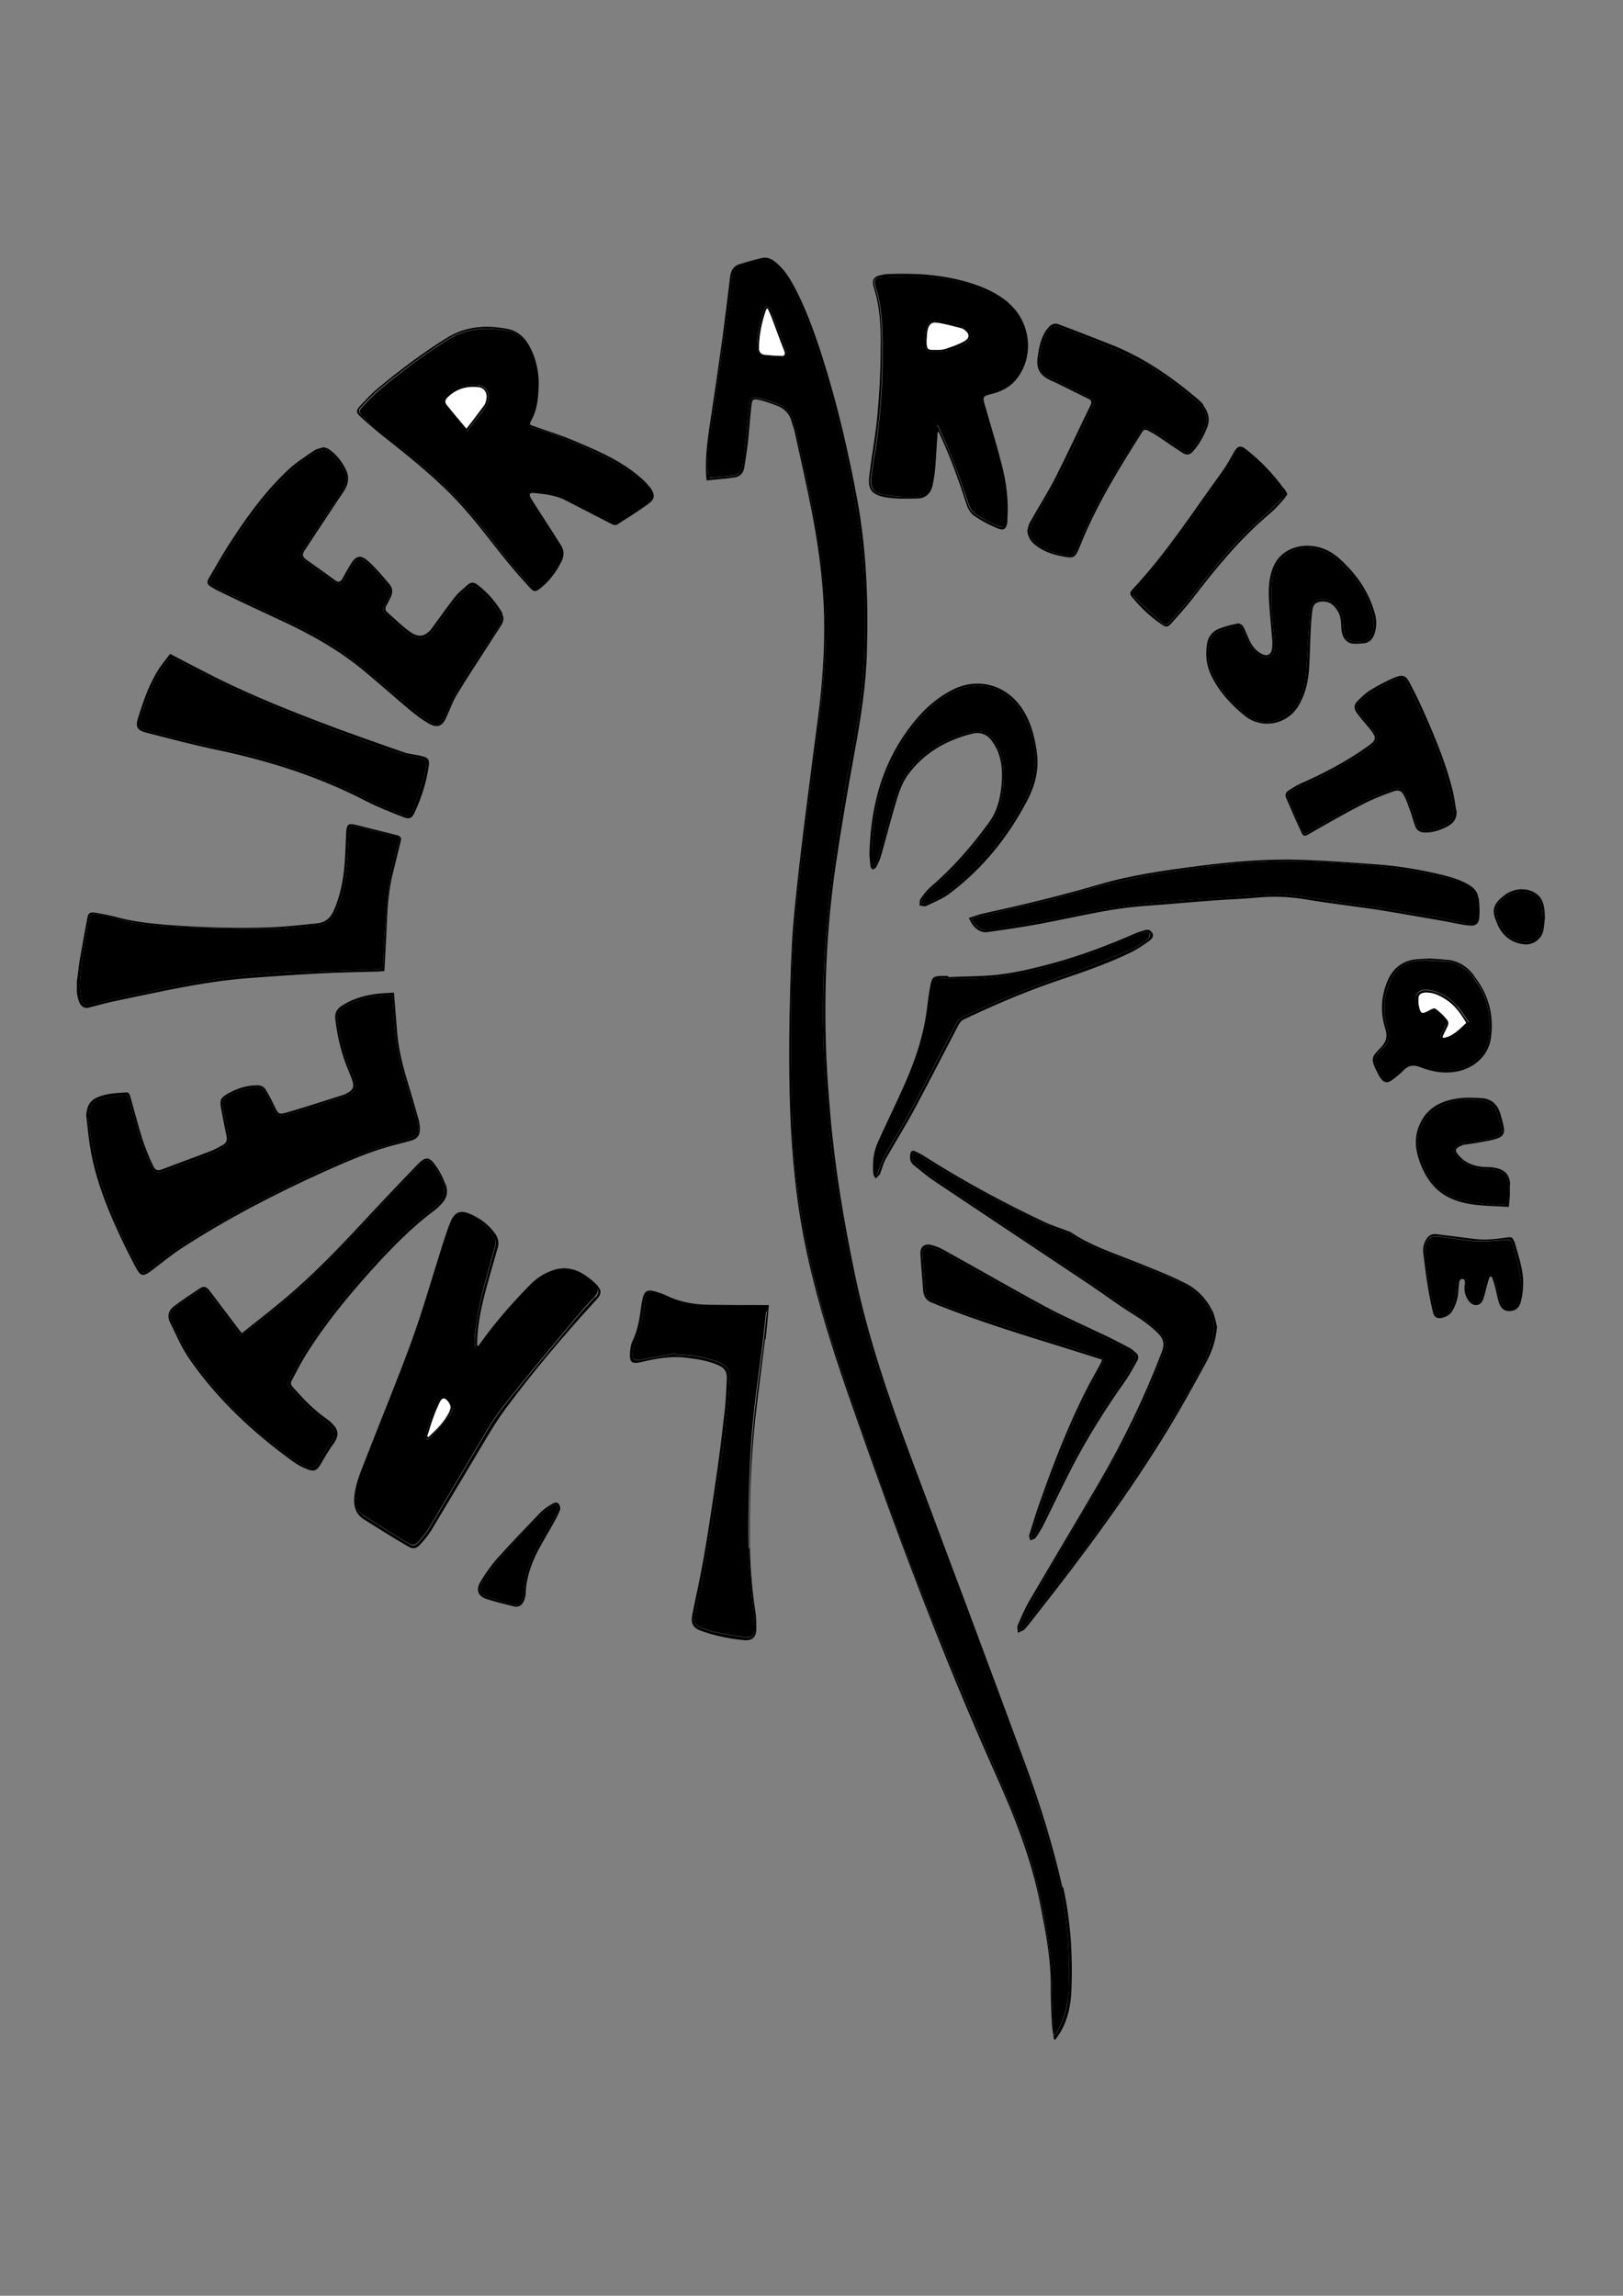 <?xml version="1.0" encoding="UTF-8"?>
<svg id="Calque_1" data-name="Calque 1" xmlns="http://www.w3.org/2000/svg" version="1.1" viewBox="0 0 595.3 841.9">
  <rect x="0" y="0" width="595.3" height="841.9" fill="#808080" stroke="none"/>
  <defs>
    <style>
      .cls-1 {
        fill: #000;
      }

      .cls-1, .cls-2 {
        stroke-width: 0px;
      }

      .cls-2 {
        fill: #fff;
      }
    </style>
  </defs>
  <path class="cls-1" d="M389.7,692.2c-3.5-15.5-8.2-30.6-13.7-45.5-13.8-37.4-27.8-74.8-41.8-112.1-8.2-22-15.8-44.1-20.6-67.1-4-19.2-7.3-38.6-9-58.2-.8-9.2-1.5-18.4-1.7-27.5-.6-21.5.5-43,3.6-64.3,2-13.8,4.4-27.6,6.9-41.4,2.3-12.5,4.3-25,4.6-37.7.5-18.4-.2-36.7-3.5-54.8-3.3-17.9-7.4-35.5-12.9-52.8-2.9-8.9-6-17.8-10.5-26.1-1.8-3.3-3.8-6.3-6.8-8.7-1.4-1.1-3-1.8-4.8-1.4-2.8.6-5.5,1.5-8.3,2.3-2.2.7-3.1,2.3-3.4,4.6-.9,7.5-1.8,14.9-2.8,22.4-1.3,9.5-2.7,18.9-4.1,28.3-1.1,7.2-2.3,14.5-1.9,21.9,0,.6.1,1.2.2,2.1,3.5-.4,6.8-.6,10.1-1.1,2.1-.3,3.4-1.6,3.7-3.7.5-2.9.9-5.9,1.3-8.9.5-4.6.8-9.2,1.3-13.7.2-2.3.7-2.7,3-2.1,2.1.5,4.1,1.2,6.2,2,3,1.1,5,3.2,5.7,6.4.3,1.1.8,2.2,1,3.3,2.1,9.6,4.3,19.2,6.2,28.9,2.2,11.2,3.8,22.5,4.4,33.9.6,12.6-.1,25.1-1.5,37.5-1,8.3-2.2,16.5-3.2,24.8-1.5,11.6-3,23.1-4.3,34.7-1,9.1-2.1,18.3-2.6,27.5-.6,11.7-.9,23.5-1,35.2-.1,16.9.2,33.7,2,50.5,1.3,12.6,3.5,25,6.6,37.3,3.9,15.8,9,31.3,14.4,46.7,15.8,45.4,32.6,90.3,52.2,134.2,7.1,15.8,13.6,31.8,16.9,49,1.8,9.3,3.7,18.6,3.8,28.2,0,4.9.1,9.7.4,14.6,0,2.2.5,4.3.8,6.5h.6c.6-1,1.3-1.9,1.9-2.9,2.7-4.8,3.7-9.9,3.9-15.4.5-12.6-.3-25.1-3-37.4h0ZM391.9,730.5c-.2,5.1-1.4,9.8-3.9,14.2-.2.4-.4.8-.7,1.2,0,.1-.2.2-.7.5-.2-3.7-.4-7.1-.5-10.4-.3-6.7,0-13.4-1-20-1.2-8.8-3.1-17.6-5-26.3-2.8-12.6-8.1-24.4-13.1-36.2-8.6-20.3-17.5-40.6-25.7-61.1-12.5-31.3-23.7-63.1-34.4-95-5.7-17-10.2-34.2-13-51.9-1.7-10.7-3-21.5-3.2-32.3-.4-16.2-.8-32.4-.5-48.6.3-12.9,1.2-25.8,2.6-38.6,2.1-19.4,4.8-38.6,7.2-58,1.6-13,3-26,2.9-39.2-.1-13.2-1.6-26.4-4.2-39.3-2.1-10.7-4.5-21.3-6.8-31.9-.2-.9-.6-1.7-.8-2.6-.8-3.7-3.1-5.9-6.6-7.1-2.3-.8-4.6-1.5-7-2-1.8-.4-2.5.2-2.6,2-.6,5.1-1,10.2-1.6,15.2-.3,2.7-.8,5.3-1.1,8-.3,1.9-1.4,3.1-3.2,3.3-2.8.4-5.5.5-8.3.8-1,0-.9-.7-1-1.3-.3-6.1.5-12.1,1.3-18.1,2-13.9,4-27.7,6-41.6.6-4.2,1.1-8.4,1.5-12.7.2-1.9,1-3.2,2.8-3.8,2.5-.8,5-1.6,7.5-2.2,1.8-.5,3.5,0,5,1.2,2.9,2.3,4.8,5.3,6.5,8.5,4.3,8,7.3,16.4,10.1,25,7,21.5,12,43.5,15.1,65.9,1.9,13.4,1.9,26.9,1.7,40.4-.3,15.1-2.8,29.8-5.7,44.5-3.2,16.6-5.9,33.4-7.5,50.2-1.7,16.7-2.4,33.5-2,50.3.4,16,1.8,31.9,4.1,47.8,2.9,20.5,6.6,40.7,12.2,60.6,4.9,17.5,11.3,34.6,17.7,51.7,13.1,35,26.2,70,39.2,105.1,5.5,14.8,10.2,29.9,13.7,45.3,2.9,12.7,3.6,25.6,3,38.6h0Z"/>
  <path class="cls-1" d="M145.7,306.3c-5.2-1.3-10.4-2.6-15.6-3.9-2.3-.5-2.9,0-3.1,2.5-.2,4-.3,8-.6,12-.5,6-1.6,11.8-4.1,17.3-1.2,2.6-3.1,4.1-5.9,4.4-5.9.6-11.9,1.3-17.8,1.5-12.4.4-24.8,0-37.1-.9-5.9-.5-11.9-1.1-17.7-2.6-2.9-.8-5.9-1.4-8.9-1.9-2-.3-2.6.2-2.9,2.2-1,5.2-1.9,10.3-2.8,15.5-.4,2.5-.6,5-1,7.5v4.2c.2,1.1.4,2.2.8,3.2.5,1.6,2,2.6,3.2,2.3,3.7-.9,7.3-2,11-2.7,15.5-3.2,30.9-6.8,46.7-8.1,9-.7,17.9-1.3,26.9-1.8,7.2-.4,14.4-.5,21.7-.7.8,0,1.7-.2,2.5-.2.4-6.8.7-13.4,1-20,.3-5.8.9-11.5,2.4-17.1.9-3.5,1.7-7.1,2.6-10.6.3-1.1-.1-1.8-1.3-2.1h0ZM146.2,308.9c-1.1,4.1-2.4,8.3-3,12.5-1,6.8-1.6,13.8-2.1,20.6-.3,3.9-.4,7.9-.6,11.8,0,1.3-.5,1.6-1.7,1.6-10.4.4-20.8.8-31.2,1.1-16.1.6-31.9,2.7-47.7,6-8.3,1.8-16.6,3.5-24.9,5.3-.7.1-1.3.3-1.9.5-1.7.6-2.8.1-3.2-1.6-.4-1.8-.5-3.7-.7-4.9.5-9,1.9-17.1,3.7-25.2.3-1.3,1.1-1.6,2.3-1.4,2.3.5,4.6.9,6.8,1.5,6.8,1.9,13.7,2.9,20.7,3.1,11.9.5,23.8.9,35.7.9,6,0,12-.9,18-1.4,3.2-.3,5.5-2,6.8-5,2.7-6.1,3.8-12.6,4.3-19.3.2-3.4.3-6.9.6-10.3.1-1.8.4-2,2.2-1.6,5,1.2,9.9,2.5,14.9,3.6,1.1.3,1.6.8,1.2,2h0Z"/>
  <path class="cls-1" d="M444.6,480.6c-2.2-4.5-5.8-8.1-10.2-10.2-6-3-12.3-5.4-18.5-7.9-7.8-3.1-15.8-5.7-22.8-10.4-.5-.4-1.2-.6-1.8-.8-2.8-1.1-5.6-1.9-8.3-3.2-15-7.1-29.5-14.9-43.5-23.8-1.2-.8-2.5-1.5-3.9-2.1-1-.5-1.5,0-1.7,1-.3,1.7,0,3.2,1.4,4.2,2.6,2.1,5.1,4.2,7.8,6,18.9,12.6,37.8,25.2,56.7,37.8,5.4,3.6,10.6,7.6,16.2,11,3.2,2,6.1,4.1,8.7,6.7,2.2,2.1,2.5,4.2,1.4,7-6.4,16.7-14.1,32.6-23.1,48-8.4,14.4-17,28.7-25.4,43.1-1.7,2.9-3,6-4.3,9-.3.8,0,1.9,0,2.8.9-.5,2-.7,2.6-1.4,1.8-2,3.3-4.1,4.9-6.1,17.1-21.7,33.5-43.9,47.9-67.5,4.8-7.9,9.2-15.9,13.6-24,2.2-4,3.7-8.4,4.1-13.2-.5-2-.8-4.1-1.7-5.9ZM436.5,509.3c-13.6,23.3-28.5,45.6-45,67-5,6.5-10,13-15.1,19.4-.7.9-1.6,1.7-2.4,2.5-.2,0-.3-.2-.5-.3.4-1,.5-2.1,1-3.1,3.7-6.8,7.3-13.7,11.2-20.5,8.5-14.8,17.4-29.4,25.7-44.4,6-10.7,10.7-22,15.2-33.4,1.4-3.4,1-6-1.8-8.5-2.6-2.4-5.4-4.5-8.4-6.4-5.3-3.3-10.3-7.1-15.5-10.6-19.1-12.8-38.2-25.5-57.3-38.3-2.7-1.8-5.2-3.8-7.7-5.9-1.2-1-1.8-2.3-1-4.1.7.3,1.3.5,1.9.9,6.2,3.7,12.3,7.7,18.6,11.1,10.1,5.4,20.4,10.5,30.7,15.6,1.4.7,3,1.1,4.6,1.6.7.2,1.5.5,2.1.9,6.1,4.2,13.1,6.5,19.9,9.2,6.3,2.5,12.6,4.9,18.9,7.6,4.3,1.8,7.8,4.9,10.7,8.5,3.5,4.4,3.5,9.2,2,14.2-1.8,6-4.6,11.4-7.7,16.8h0Z"/>
  <path class="cls-1" d="M153.8,411.5c-1.3-4.5-2.5-8.9-3.9-13.4-1.9-6.2-3.6-12.5-4.2-19-.4-4.9-.8-9.9-1.2-15.1-1.7.1-3.3.2-4.9.3-5.1.5-9.8,1.7-14.2,4.5-1.9,1.2-2.7,2.8-2.4,5,.8,6.8,2.4,13.4,5.2,19.7.4,1,.8,2,1.1,3,.6,2,.2,3.1-1.5,4.1-.6.3-1.2.7-1.8.9-6.7,2.1-13.4,4.3-20.2,6.3-3.7,1.1-3.7.9-5.4-2.7-.9-1.9-1.9-3.8-3-5.6-.7-1.1-1.8-1.5-3.1-1.5-3.9,0-7.5,1.2-10.8,3.1-2.6,1.5-3,2.4-2.4,5.4.6,3.4,1.3,6.8,2,10.2.3,1.4-.1,2.5-1.4,3.2-1.6.9-3.2,1.8-4.9,2.4-5.7,2.2-11.3,4.2-17,6.4-2,.8-2.8.6-3.7-1.3-1.5-3.1-2.8-6.4-3.9-9.7-1.6-5.2-3-10.6-4.5-15.9-.1-.5-.7-1.2-1-1.2-3.6.2-7.3.3-10.7,1.7-2.1.8-3.5,2.2-4,4.4-.2,1-.5,2-.3,3,.5,4.4.9,8.8,1.7,13,1.6,8.5,4.5,16.6,7.9,24.5,2.6,6,5.4,11.8,8.5,17.6,1.9,3.5,2.8,3.4,6,1,3.7-2.8,7.3-5.8,11.2-8.3,16.7-10.8,34.3-19.9,52.3-28,8.5-3.8,17-7.5,26.1-9.8,1.9-.5,3.7-.9,5.6-1.5,2.3-.7,3.1-2.1,3-4.5,0-.8-.1-1.5-.3-2.2h0ZM149.7,417.8c-5.4,1.6-10.9,3-16.2,5-14.4,5.4-28.2,12.2-41.8,19.4-9.9,5.3-19.7,10.7-28.8,17.2-2.6,1.9-5.1,3.9-7.6,5.8-2.7,2-3.2,2.1-4.8-.9-2.5-4.5-4.9-9.1-6.9-13.8-3.7-8.6-7-17.4-9-26.5-1-4.5-1.5-9-2.3-13.6,0,0,.2,0,.3,0,0-.9,0-1.7.2-2.6.3-2.4,1.5-4.2,3.9-4.7,3.1-.7,6.3-1.1,9.5-1.5.3,0,1,.7,1.1,1.2,1.4,5,2.7,10.1,4.2,15,1.1,3.5,2.5,6.8,4.1,10.1,1.1,2.2,2.2,2.4,4.5,1.6,5.6-2.1,11.3-4.1,16.9-6.3,1.5-.6,3-1.2,4.4-2,2.5-1.4,3-2.5,2.4-5.4-.5-2.4-1-4.9-1.6-7.3,0-.2-.1-.4-.1-.6-.8-4.3-.9-5.1,3.7-7.1,2.3-1,4.8-1.5,7.3-2,1.9-.4,3.4.3,4.4,2,.7,1.2,1.3,2.5,1.9,3.8.4.8.7,1.6,1.1,2.3,1.3,2.5,1.7,2.7,4.3,1.9,7.4-2.2,14.7-4.4,22-6.9,3.6-1.2,4.2-3.1,3-6.6-.2-.6-.4-1.1-.7-1.7-2.8-6.1-4.3-12.6-5.3-19.2-.3-2.4.4-4,2.5-5.2,5.1-3,10.7-4,16.6-4.3,1.1,0,1.1.7,1.1,1.4.2,2.8.4,5.6.5,8.3.5,9.7,3.1,18.9,6.1,28.1,1,3.1,1.9,6.3,2.6,9.5.8,3.4,0,4.5-3.4,5.6h0Z"/>
  <path class="cls-1" d="M542.2,329.3c-.1-1.9-1.2-3.3-2.8-4.4-3-2-6.4-3-9.8-3.9-8.1-2-16.3-3.4-24.6-4-9.4-.7-18.8-1.4-28.1-1.7-12.5-.4-25,.7-37.5,2.3-12.3,1.6-24.6,3.3-36.4,6.8-14,4.1-28.1,7.5-42.3,10.6-1.8.4-3.5,1.1-5.3,1.6,1.3,3.4,3.9,5.7,7,5.2,4.6-.7,9.3-1.3,13.9-2.1,14.7-2.4,29.1-6.5,44-7.5,8.4-.6,16.7-1.4,25.1-2,5.1-.4,10.2-.5,15.3-1,6.1-.6,12-.4,18.1.6,8.8,1.5,17.6,2.5,26.4,3.8,8.2,1.3,16.3,2.8,24.5,4.2,3,.5,6,1.3,9.1,1.6,2.5.3,3.7-.7,3.8-3.2.2-2.3,0-4.6-.2-6.9h0ZM537.5,338.6c-3.1-.5-6.1-1.4-9.2-2-8.6-1.5-17.2-2.9-25.9-4.2-10.2-1.5-20.4-3-30.6-4.4-2.8-.4-5.8,0-8.6.1-10.2.7-20.5,1.4-30.7,2.1-14.5,1.1-28.9,2.9-43.1,6.1-8.6,1.9-17.4,3-26.1,4.6-3.4.6-5.3-1.1-7.2-3.9,1.8-.5,3.4-1,5-1.4,11.1-2.7,22.3-5,33.3-8.2,15.3-4.5,30.9-7.4,46.6-9.4,13.3-1.7,26.7-2.5,40.1-2,16.3.6,32.5,1.9,48.4,5.7,3.4.8,6.7,1.8,9.6,3.9,1.3.9,2.1,2.1,2.2,3.6.2,1.9.4,3.8.4,5.8,0,3-1.2,4-4.2,3.5h0Z"/>
  <path class="cls-1" d="M184.4,225.1c-2.4-4.2-5.5-7.8-9.3-10.7-1.2-.9-2.4-1-3.5,0-1.7,1.5-3.4,2.9-4.8,4.6-2.8,3.6-5.4,7.3-8.1,11-2.5,3.4-4.9,4.1-8.3,1.7-3-2.1-5.6-4.8-8.4-7.2-.8-.7-.8-1.7-.2-2.6.5-.8.9-1.7,1.3-2.5,1-1.8,1.1-3.6-.3-5.2-2.3-2.7-4.6-5.5-7.2-7.9-3.4-3.2-5-2.8-7.4,1.3-.9,1.5-1.8,3.1-2.6,4.6-.7,1.2-1.5,1.5-2.7.6-3.5-2.6-7.1-5.1-10.6-7.6-1.3-.9-1.6-1.9-.6-3.3,3.9-5.9,7.8-11.8,11.7-17.7,1-1.6,2.2-3.1,3.1-4.7,1.3-2.2,1.6-4.6.5-7-1.4-3-3.4-5.6-6.1-7.6-.6-.5-1.4-.6-2.2-.9-1.3.4-2.6.6-3.6,1.3-3.2,2.2-6.5,4.3-9.3,6.9-9.1,8.5-16.2,18.6-22.8,29-2.3,3.7-4.4,7.5-6.6,11.2-.6,1.1-.3,2,.7,2.6,1.1.7,2.2,1.4,3.4,1.9,7.2,3.5,14.5,6.9,21.8,10.3,11.4,5.2,22.3,11.3,31.9,19.4,5.5,4.6,10.9,9.4,16.4,14,2.1,1.7,4.3,3.4,6.6,4.7,3.2,1.8,5,1.1,6.5-2.2,1.3-2.8,2.3-5.8,3.9-8.4,3.6-6,7.5-11.8,11.2-17.6,1.7-2.6,3.4-5.3,5.1-7.9.8-1.3,1.1-2.7.2-4.1h0ZM183.4,229c-1.6,2.5-3.1,5.1-4.9,7.5-6,8.1-11.3,16.6-15.2,26-1.4,3.3-2.9,3.9-5.9,2-3.4-2.3-6.6-5-9.8-7.6-6.7-5.4-13.2-11.1-20.1-16.4-8.4-6.5-18.1-10.8-27.7-15.3-6.6-3.1-13.1-6.1-19.6-9.3-4.2-2.1-3.8-1.9-1.7-5.5,7.9-13.6,16.5-26.6,27.9-37.5,2.8-2.7,5.9-5.3,9.5-7,3.1-1.4,4.5-1.3,6.6,1.4,1.5,1.9,2.8,3.9,4.1,6,.4.6.4,1.4.4,1.8,0,2.7-1.2,4.6-2.5,6.5-4.1,6.1-8.3,12.1-12.3,18.2-2.7,4.1-2.6,4.3,1.3,7.2,3.1,2.3,6.4,4.5,9.6,6.7,1.2.9,2.2.6,2.9-.6.9-1.6,1.8-3.1,2.7-4.7,2.3-4.1,3.4-4.4,6.8-1.2,2.4,2.3,4.6,5,6.8,7.6,1.1,1.3,1,2.8.2,4.3-.5.9-.9,1.8-1.4,2.7-.8,1.3-.7,2.5.4,3.5,2.8,2.5,5.4,5.2,8.5,7.3,3.9,2.7,6.7,1.9,9.4-2,2.6-3.6,5.2-7.3,8-10.9,1.2-1.6,2.8-2.9,4.3-4.2.9-.9,2-.9,3,0,3.6,2.8,6.6,6.3,8.9,10.2.7,1.3.4,2.5-.3,3.6h0Z"/>
  <path class="cls-1" d="M219.3,471.6c-1.1-1.1-2.2-2.2-3.5-3.1-4-3.1-8.4-4.3-13.2-2.6-3.2,1.1-6,3-8.3,5.4-6.6,6.7-12.7,13.7-18.2,21.4-.2.3-.5.6-.8,1-.2-.2-.3-.3-.3-.4,0-.4,0-.8,0-1.2.2-6.9,1.7-13.6,3.5-20.2,1.3-4.7,2.6-9.4,4-14.1.6-2,.3-3.7-.9-5.4-2.3-3.2-5.3-5.5-8.9-7.1-3.7-1.7-6-.9-7.5,2.9-1.1,2.6-1.9,5.3-2.8,8-3.8,11.9-7.2,24-11.5,35.8-5.2,14.3-11.1,28.4-16.6,42.6-1.7,4.5-3.7,8.8-4.3,13.7-.4,3.6.2,6.8,3.5,8.9,5.3,3.3,10.6,6.7,16,9.8,2.1,1.3,3.3.9,4.9-.9,1.4-1.5,2.7-3.2,3.8-4.9,5-8.3,9.9-16.6,14.9-24.9,4-6.6,7.7-13.4,12.2-19.5,10.3-13.9,21.5-27.1,33.2-39.9.4-.4.7-.8,1.1-1.3.9-1.3.9-2.6-.2-3.7h0ZM218.3,475.6c-1.9,2.2-3.9,4.2-5.8,6.4-9.4,11.4-19.1,22.7-28.2,34.4-4.4,5.6-7.7,12-11.4,18.1-5.1,8.5-10.1,17.1-15.2,25.6-1.1,1.8-2.4,3.5-3.8,5.1-1.5,1.7-2.3,2-4.2.8-5.4-3.2-10.8-6.6-16.1-10-2.4-1.5-3.1-3.9-2.9-6.6-.1,0-.3,0-.4,0,.9-3.2,1.5-6.4,2.7-9.4,6.2-16.1,12.8-32,18.7-48.2,4.3-11.7,7.6-23.8,11.4-35.7.8-2.6,1.6-5.1,2.6-7.6,1.4-3.4,3.3-4.1,6.6-2.5,3.6,1.6,6.6,4,8.7,7.3.7,1.1,1.1,2.3.7,3.6-1.2,4.3-2.3,8.6-3.5,12.9-1.9,6.7-3.4,13.4-4,20.4-.1,1-.1,2.1,0,3.2,0,.5.5,1,.7,1.5.5-.3,1.1-.5,1.4-1,3.2-4,6.2-8,9.4-11.9,3-3.5,6.1-6.9,9.4-10.1,3-3,6.6-5.2,11-5.7,3.6-.4,6.6,1.1,9.4,3.1,1,.7,1.9,1.5,2.8,2.4,1.5,1.5,1.5,2.5.1,4.1h0Z"/>
  <path class="cls-1" d="M163.4,434.3c-.9-2.2-1.9-4.5-3.3-6.4-2.6-3.9-4-4-7.2-.6-5.8,6-11.5,12-17.1,18-10,10.8-20.1,21.5-31.4,31-5.1,4.3-10.3,8.3-15.7,12.6-1-1.2-1.7-2.2-2.4-3.1-3.2-4.2-6.4-8.5-9.6-12.7-.9-1.2-2-1.5-3.3-.7-3.3,2.2-6.7,4.4-9.8,6.8-1.8,1.4-2.3,3.5-1.3,5.6,2.3,4.6,4.3,9.5,7.2,13.6,10.3,14.9,23.4,27,38,37.6,1.7,1.2,3.6,2.2,5.5,2.9,2.3.9,3.4.2,4.6-1.9,1.2-2.1,2.4-4.1,3.7-6.1.4-.7,1-1.3,1.4-2,1.6-2.5,1.4-4.5-.6-6.6-.6-.6-1.2-1.2-1.9-1.7-5-3.4-9.2-7.8-13.1-12.3-.3-.4-.5-1.2-.3-1.6,1.7-3.3,3.4-6.6,5.3-9.7,6.9-11.1,15.1-21.1,23.8-30.8,7.3-8.1,14.9-16,23.7-22.5.9-.7,1.7-1.5,2.5-2.4,1.9-2,2.3-4.4,1.4-6.9h0ZM161.7,440.3c-.8.9-1.6,1.8-2.6,2.6-8.9,6.6-16.6,14.5-24,22.7-8.6,9.6-16.8,19.6-23.6,30.6-2.1,3.4-3.9,7-5.8,10.5-.2.5-.1,1.4.2,1.8,4.1,4.6,8.3,9.2,13.4,12.7.3.2.7.5.9.7,3,2.6,3.2,4.3.9,7.5-1.6,2.2-3,4.5-4.4,6.9-1.2,2-2.1,2.5-4.3,1.6-1.6-.7-3.2-1.5-4.6-2.6-14.6-10.6-27.7-22.7-38-37.6-2.8-4.1-4.7-8.8-7-13.3-.9-1.8-.5-3.7,1.2-4.9,3.1-2.3,6.3-4.4,9.5-6.5,1-.6,1.8-.4,2.5.5,2.9,3.9,5.8,7.8,8.8,11.6,1.1,1.5,2.3,3,3.6,4.7,5.1-4,10-7.7,14.8-11.7,13.5-11.2,25.2-24.1,37.1-36.9,4.4-4.7,8.9-9.3,13.4-13.9,2.5-2.5,3.1-2.5,5.4.3,1.8,2.2,3.2,4.7,3.8,7.5.4,1.9,0,3.5-1.2,5h0Z"/>
  <path class="cls-1" d="M238.1,178.4c-1.7-2.2-4-4-6.2-5.7-6.2-4.6-13.2-7.6-20.2-10.6-5.1-2.2-10.4-3.9-15.6-5.7-1.8-.6-2.1-.7-1.2-2.3,2.2-4,2.6-8.2,2.7-13.8,0-2.7-.5-6.5-1.9-10.1-1.8-4.6-4.4-8.6-9.7-9.6-7.7-1.5-15.1-1-22.1,3.3-8.9,5.5-17.2,11.8-25.3,18.5-2.3,1.9-4.3,4.1-6.4,6.3-1.7,1.8-1.7,2.6.1,4.2,3.3,3,6.7,5.9,10.2,8.6,9.6,7.6,19.1,15.3,27.2,24.4,5.9,6.5,11,13.6,16.6,20.4,2.6,3.2,5.3,6.2,8.1,9.3,1.4,1.5,2,1.5,3.6.3,3.4-2.6,5.9-6,7.9-9.9,1-1.9,1.1-3.9,0-5.8-2.3-3.7-4.7-7.4-7.1-11.1-1.3-2.1-2.7-4.1-4-6.3-.9-1.6-.6-2.2,1.2-2,3.9.4,7.8.8,11.3,2.6,5.7,2.9,11.4,5.9,17.1,8.8.5.3,1.5.5,1.9.2,3.8-2.4,7.6-4.8,11.2-7.4,2.4-1.7,3.3-3.1.7-6.6h0ZM237.2,184.1c-3.6,2.6-7.3,5.1-11.1,7.4-.4.3-1.4,0-2.1-.3-5.7-2.9-11.3-6.2-17.2-8.7-3.5-1.5-7.5-1.9-11.3-2.5-2-.3-2.8.9-1.8,2.7,1.5,2.7,3.3,5.2,4.9,7.8,2.1,3.3,4.2,6.6,6.2,9.9,1.1,1.8.9,3.5,0,5.3-1.8,3.5-4.1,6.6-7.2,9.1-1.6,1.3-2,1.3-3.4-.2-2.6-2.9-5.2-5.9-7.7-9-5.4-6.6-10.4-13.4-16-19.8-6.5-7.5-14.2-13.8-21.8-20.2-4.4-3.6-8.9-7.1-13.4-10.7-1-.8-1.9-1.8-2.8-2.8-1-.9-1.1-1.9,0-2.9,2.1-2.1,4.1-4.4,6.4-6.3,8-6.6,16.4-12.9,25.2-18.4,6.7-4.2,14-4.7,21.5-3.3,5,.9,7.7,4.6,9.1,9,1.2,3.6,1.6,7.4,2.4,11-.1,0-.3,0-.5.1-.1,4.2-.5,8.4-2.6,12.2-1.2,2.3-.7,2.9,1.8,3.5,2.9.7,5.8,1.6,8.5,2.7,9.3,3.8,18.5,7.7,26.8,13.4,1.9,1.3,3.5,2.9,5.2,4.4.6.5,1,1.1,1.4,1.8,1.3,2.1,1.3,3.3-.7,4.7h0Z"/>
  <path class="cls-1" d="M280.8,491.2c.5-4.1.8-8.2,1.2-12.6h-2.2c-6.3,0-12.6,0-19-.1-5.8,0-11.4-.9-16.6-3.5-1.1-.5-2.3-.9-3.6-1.3-3.2-1-4.3-.3-5,3-.1.5-.2,1-.3,1.5-.6,4.6-1.2,9.3-3.3,13.6-.6,1.2-.8,2.7-.9,4.1-.3,3.7.6,4.4,4.1,3.6,5.4-1.3,10.9-2.3,16.5-1.6,4.1.5,8.1,1.1,11.9,2.8,2,.9,3.1,2.3,3,4.6-.2,3.8-.3,7.6-.7,11.4-.9,7.7-1.8,15.5-2.9,23.1-1.5,10.3-3,20.7-4.8,31-1.2,7-2.8,14-4.2,20.9-.7,3.5,0,5.2,3,6.3,5.2,1.9,10.6,3,16.1,3.5,2.9.2,4.3-1.2,4.3-4.2,0-2.2,0-4.5-.4-6.7-1.4-9.3-2-18.6-2-28,0-14.1.5-28.1,2-42.1,1.1-9.8,2.4-19.5,3.6-29.3h0ZM274.6,567.9c.1,8,1.2,16,1.9,24,.1,1.9.2,3.7.2,5.6,0,2.2-1,3.3-3.2,3-3.9-.5-7.8-1.2-11.6-2-1.7-.3-3.4-1-5-1.7-1.9-.8-2.5-1.8-2.1-3.9,1.2-6.3,2.7-12.7,3.8-19,1.9-11.4,3.7-22.8,5.4-34.3,1.1-7.8,2-15.7,2.9-23.5.4-3.5.5-7.1.7-10.6.2-2.9-1.1-4.7-3.9-5.8-5.1-2.1-10.5-2.8-16-2.9,0-.1,0-.3,0-.4-4,.7-8,1.4-12,2.2-3.4.7-3.9.2-3.5-3.1.1-1,.2-2,.7-2.9,2.2-4.7,2.9-9.7,3.6-14.7.6-4.1,1.4-4.6,5.3-3.2.6.2,1.2.4,1.7.6,5.9,3,12.2,3.9,18.7,3.8,5.8,0,11.5.1,17.3.1,1.4,0,1.9.5,1.8,1.8-.6,5.2-1.1,10.4-1.8,15.5-1.8,13.2-3.6,26.5-4.1,39.8-.4,10.5-.8,20.9-.5,31.4h0Z"/>
  <path class="cls-1" d="M380.2,275.1c-.9-6-2.5-11.6-6.2-16.5-6-7.8-15.8-10.1-24.5-5.7-7.8,3.9-13.4,10.1-18.2,17.2-8.7,13-12,27.6-12.4,43.1.1,1.5.2,3,.4,4.5,0,.4.5.8.7,1.2.5-.3,1.1-.4,1.3-.8.7-1.3,1.4-2.7,1.8-4.1,1.6-5.5,3-11.1,4.6-16.6,1.4-4.7,2.5-9.5,5.5-13.5,5.8-7.8,13.8-12.4,23.2-14.8,3-.8,5.8.1,7.6,2.9.9,1.3,1.7,2.6,2.2,4.1,1.5,4,1.5,8.2,1.1,12.4-.5,4.6-1.6,9-4.4,12.9-6.3,8.7-13.3,16.8-21.5,23.8-1.5,1.3-2.7,2.9-3.8,4.5-.4.6-.2,1.6-.3,2.4.8,0,1.9.5,2.5.1,3.1-1.5,6.4-2.8,9-4.9,11.8-9,20.9-20.3,27.8-33.4,3.1-5.8,4.7-11.9,3.6-18.6h0ZM379,285.1c-1.1,5-3.5,9.5-6.2,13.8-6.1,9.7-13.4,18.4-22.1,25.9-3.3,2.8-7,4.8-10.9,6.5-.5.2-1.2,0-1.9.1.1-.6,0-1.4.4-1.8,1.2-1.5,2.4-2.9,3.8-4.1,8.3-7.1,15.5-15.3,21.7-24.2,4-5.7,4.5-12.3,4.3-19-.1-3.9-1.2-7.6-3.5-10.8-2.1-2.8-4.9-4-8.3-3.1-9.7,2.4-17.9,7.2-23.9,15.3-2.8,3.8-4,8.5-5.3,13-1.7,5.8-3.2,11.7-4.9,17.5-.4,1.4-1.1,2.6-1.6,3.9-.2,0-.3,0-.5-.1-.1-.6-.3-1.1-.3-1.7-.3-17.8,3.5-34.4,14.4-49,3.9-5.2,8.4-9.8,14.2-13,11.1-6.1,21.7-1.8,27.1,8.3,3.8,7,5.3,14.6,3.5,22.6h0Z"/>
  <path class="cls-1" d="M416.5,496c-.6-.6-1.3-1.2-2-1.6-2.9-1.5-5.7-3-8.6-4.4-7.5-3.6-15.1-6.9-22.4-10.8-12.6-6.8-25-14-37.5-20.9-1.4-.8-3-1.4-4.6-1.8-2.4-.5-3.9.8-3.8,3.2.2,4.5.7,9,1,13.5.2,2.5,1.4,4,3.7,4.7.9.3,1.8.8,2.7,1.1,14.5,5.7,29.4,10.3,44.3,14.9,4.9,1.5,9.8,3.1,14.9,4.7-.2.5-.2.8-.3,1-1.6,3.1-3.4,6.1-5,9.2-7,13.6-12.5,27.9-17.6,42.4-1.4,3.9-2.6,7.9-3.8,11.8-.2.5.3,1.3.4,1.9.6-.3,1.5-.4,1.9-.9,1-1.3,1.8-2.7,2.6-4.1,3.5-7,6.9-14.2,10.5-21.2,5.8-11.3,12.6-22.1,20-32.5,1.6-2.3,2.9-4.9,4.3-7.3.6-1.1.3-2.1-.6-2.9h0ZM415.7,499.9c-2.1,3.4-4.2,6.8-6.5,10.1-9.1,13-16.6,26.9-23.4,41.2-1.8,3.9-4,7.6-6,11.4-.3.5-.8,1-1.1,1.5-.2,0-.4-.1-.5-.2.1-.8.2-1.5.4-2.3,6.8-20.3,14-40.4,24.6-59.2,2.3-4.1,2.3-4.2-2.1-5.6-15.5-5-31-10-46.5-15-4.3-1.4-8.5-3.3-12.7-4.9-1.4-.5-2.3-1.4-2.4-3-.4-4.7-.8-9.5-1.1-14.2-.1-1.9,1.1-2.8,3-2.3,1.8.5,3.5,1.2,5.1,2.1,11.6,6.5,23,13.1,34.7,19.4,7.6,4.1,15.4,7.6,23.1,11.4,2.7,1.3,5.4,2.5,8.1,3.9.8.4,1.6.9,2.3,1.4,2.2,1.5,2.4,2.1,1,4.4h0Z"/>
  <path class="cls-1" d="M369.9,111c-4.4-3.7-9.5-5.9-14.9-7.5-9.5-2.8-19.3-3.4-29.1-3-1.2,0-2.4.3-3.6.6-1.8.6-2.4,1.6-2,3.5.3,1.3.7,2.6,1.1,3.9,1.6,6.6,1.7,13.3,1.6,20,0,7.7-.4,15.4-1.1,23-.6,7.3-2,14.5-2.9,21.8-.6,4.6-.8,8,6,9.1,3.8.6,7.7.5,11.5.4,3.1,0,5-2,5.6-5,.5-2.3.8-4.6,1-6.9.3-4.1.5-8.3.8-12.4.1,0,.2,0,.4-.1.2.4.4.9.6,1.3,3.7,8,6.7,16.2,9.4,24.6.5,1.7,1.4,3.6,2.7,4.6,2.8,2,5.8,3.6,9,4.9,2.2.9,3.1.1,3.5-2.3,0-.3,0-.7,0-1.1.5-6.8-.4-13.6-2.1-20.1-1.8-7.1-4-14.2-6-21.2-1.1-3.7-1.1-3.8,2.6-4.7,3.4-.9,6.4-2.4,8.7-5.2,6.8-8.3,5.5-21-2.8-28.1h0ZM363.6,143.7c-4.2.9-4.2,1.1-3,5.3,2,7,4.4,13.9,5.9,21,1.3,5.8,1.7,11.8,2.3,17.7.1,1.3-.1,2.6-.3,3.9-.2,1.6-.9,2.1-2.3,1.4-3-1.4-6.1-2.8-8.8-4.7-1.3-.9-2.2-2.9-2.7-4.6-2.8-9-6.2-17.8-10.2-26.3-.2-.5-.6-1-.9-1.5-.1,0-.3,0-.5.1,0,.5-.2,1-.2,1.5-.4,5.7-.8,11.4-1.2,17.1,0,.2,0,.5,0,.8-.9,5.2-2.1,6.6-7.4,6.8-3.5.1-7-.2-10.4-.8-3.5-.6-4.9-2.5-4.5-6,.5-4,1.2-8,1.8-12,2.1-14,2.7-28.1,2.2-42.2-.2-5.3-.6-10.7-2.4-15.8-.8-2.5-.2-3.6,2.4-3.7,5.7-.2,11.4-.3,17.1,0,8.1.5,15.9,2.4,23.1,6.2,7.9,4.2,12.6,10.4,12.4,19.6-.2,6.8-4,14.2-12.6,16.2h0Z"/>
  <path class="cls-1" d="M422.5,342c-.6-1.2-1.8-1.2-2.9-.8-1.2.4-2.3.7-3.4,1.2-9.9,4.3-19.9,8.1-30.3,10.9-7.4,2-14.9,3.8-22.5,4.4-5.2.4-10.4.4-15.6.6,0-.1,0-.2,0-.4-.6,0-1.3,0-2,0-3.4,0-4,.4-4.6,3.8-.6,3-.9,6-1.3,9-1.2,9-4,17.5-7.6,25.8-3.3,7.6-7,15-10.4,22.6-1.6,3.6-1.9,7.4-1.6,11.3,0,.6.6,1.2.9,1.8.5-.5,1-1,1.5-1.5.2-.3.3-.8.4-1.1.6-1.6,1-3.3,1.9-4.8,3.4-6,7.1-11.9,10.4-18,5.5-10.3,10.8-20.7,16.2-31,.4-.7,1-1.5,1.6-1.8,10.7-5.1,21.6-9.8,32.8-13.7,9.7-3.3,19.5-6.5,28.7-11,2.5-1.2,4.8-2.8,7-4.4.9-.6,1.6-1.7.9-2.9h0ZM421,344.4c-2.1,1.5-4.2,3.1-6.6,4-8.2,3.4-16.4,6.7-24.7,9.6-12.6,4.4-25,9.4-37,15.2-.7.4-1.4,1.1-1.8,1.9-5.5,10.6-11,21.3-16.6,31.9-3.1,5.8-6.7,11.3-9.9,17.1-.9,1.6-1.4,3.5-2.1,5.3-.2.5-.5,1.1-.7,1.6-.2,0-.5,0-.7,0,.1-2.2.2-4.5.4-6.7.4-3.9,2.3-7.2,3.9-10.6,4.1-8.8,8.6-17.4,11.6-26.7,2.2-6.7,3.7-13.5,4.4-20.6.2-1.9.6-3.8,1-5.7.2-1.2,1-1.9,2.2-1.9,2.1,0,4.2-.1,6.4,0,6.9.6,13.6-.2,20.4-1.4,15.2-2.7,29.7-7.5,43.8-13.7,1.6-.7,3.2-1.3,4.8-1.8.6-.2,1.5.2,2.2.4-.3.7-.4,1.7-.9,2h0Z"/>
  <path class="cls-1" d="M441.5,148.6c-.6-.8-1.3-1.5-2-2.1-10-8.5-20.6-15.8-32.9-20.5-6.1-2.4-12.2-4.8-18.4-7.1-1.3-.5-2.4,0-3.3.8-.7.8-1.4,1.6-1.9,2.6-1.6,3-2.1,6.3-2.5,9.6-.3,3.5,1.2,5.8,4.3,7.3,1.1.6,2.3,1,3.4,1.6,3.7,1.8,7.4,3.7,11.1,5.5,1.1.5,1.2,1.2.7,2.3-4.3,8.8-8.4,17.7-12.8,26.4-2.9,5.7-6.4,11.1-9.5,16.7-.5.9-.6,1.9-.9,2.9.2,2.4,1.4,4.1,3.1,5.4,2.7,2.1,5.8,3.2,9.1,3.9,5,1,5.3.9,7.2-3.8,5.9-14.8,14.2-28.2,22.7-41.6.5-.9,1.2-1.1,2-.7,1.3.7,2.6,1.4,3.8,2.2,3,2,6,4.1,9.1,6.1,1.4.9,2.6.8,3.7-.5,2.3-2.5,3.8-5.3,5.1-8.4,1.4-3.2.7-6-1.3-8.6h0ZM441.6,157.9c-1.2,2.4-2.7,4.6-4.2,6.8-.9,1.3-2,1.5-3.4.6-2.9-2-5.8-4-8.8-5.9-1.4-.9-2.8-1.6-4.2-2.3-1-.5-1.8-.1-2.5.9-8.5,13.3-16.9,26.7-22.7,41.4-.1.3-.2.6-.4.9-1.6,3.8-1.8,3.9-5.8,3.1-3.3-.7-6.5-1.8-9.1-3.9-1.8-1.4-2.7-3-2.8-4.9.2-.8.3-1.7.7-2.4,4.2-7.6,8.6-15,12.6-22.7,3.6-6.9,6.6-14.1,10-21.1.6-1.2.3-1.9-.8-2.4-4-2-8-4-12.1-6-1.5-.8-3.1-1.5-4.6-2.4-1.5-.9-2.2-2.3-2.3-4.1,0-3.9.7-7.7,2.5-11.1,1.5-2.8,2.8-3.4,5.7-2.2,9.4,3.9,19,7.5,28.2,12,8,4,15.1,9.6,21.8,15.5,3.4,3.1,4.1,6.1,2,10.2h0Z"/>
  <path class="cls-1" d="M154,277.1c-2-.4-4.1-.6-6.1-1.3-10.6-3.7-21.2-7.4-31.6-11.4-14.1-5.4-28.2-11.2-41.6-18.2-4.1-2.1-8.1-4.2-12.3-6.4-1.3,1.7-2.6,3.3-3.8,5-3.7,5.6-5.9,11.9-7.9,18.3-1.1,3.4-.5,4.7,3,5.6,8.6,2.2,17.2,4.5,25.9,6.3,19,4,37.4,9.8,54.7,18.8,4.3,2.2,8.9,4,13.5,5.8,2.5,1,3.3.5,4.4-1.9,2.4-5.2,4.1-10.6,5-16.3.5-2.9-.1-3.7-3-4.2h0ZM155.5,284.8c-1.3,4-2.6,8.1-4,12.1-.9,2.5-1.4,2.7-3.9,1.8-3.5-1.3-7.1-2.7-10.5-4.4-19.1-10.1-39.4-16.5-60.5-20.8-7.5-1.5-14.8-3.6-22.2-5.4-.7-.2-1.4-.4-2-.7-1.2-.5-1.7-1.5-1.3-2.7,2.5-8.2,5.2-16.3,10.9-23,.7-.8,1.2-.6,1.9-.2,6.8,3.5,13.5,7.2,20.4,10.3,20.8,9.5,41.9,18,63.7,24.9,1.8.6,3.7.9,5.6,1.2,2,.3,2.8.9,2.8,2.8-.2,1.1-.4,2.7-.9,4.2h0Z"/>
  <path class="cls-1" d="M504.2,224.7c-2.3-8.1-7-14.6-13.2-20.1-2.9-2.5-6.2-4.1-10.1-4.4-5.2-.5-11.1,1.7-13.6,7.1-2,4.3-2.1,8.9-1.8,13.5.3,4.8.8,9.6,1.2,14.5,0,.7,0,1.5-.1,2.3-.2,2.4-1.7,3.3-3.8,2.2-2.2-1.1-3.6-3-4.6-5.1-.6-1.4-1.2-2.8-1.8-4.2-.5-1.1-1.4-2.1-2.7-1.8-2.4.5-4.7,1.1-6.9,2-2.3,1-3.8,3.1-4.1,5.6-.6,4-.2,8,1.7,11.7,2.9,5.8,7.2,10.5,12.2,14.5,6.2,5,15.3,3.3,19.5-3.4,2.5-4,3.6-8.5,4-13.1.4-5.2.4-10.4.7-15.6.1-2.3.3-4.6.6-6.9.3-1.9,1.3-2.7,3.3-2.9,2.5-.2,4.2.9,5.6,2.9,1.5,2.1,1.6,4.4,1.7,6.8.1,3.1,1.6,5.4,4,5.7,1.4.2,2.9,0,4.4-.1,1.9-.3,3-1.5,3.7-3.3.9-2.6.9-5.3.1-7.9h0ZM503.5,231.6c-.5,2.9-2.7,4-6.2,3.8-2.7-.2-4.1-1.6-4.4-4.5-.1-1.1-.2-2.3-.3-3.5-.4-3.8-3-7-6.4-7.6-2.9-.6-5.2.9-5.6,3.8-.4,3-.5,6-.7,9.1-.4,5.4-.5,10.8-1.1,16.2-.5,4.4-1.8,8.8-5.3,12-4.5,4-10.8,5.8-16.5,1.1-4.8-4-9-8.4-11.9-14-1.9-3.7-2.4-7.6-1.7-11.6.4-2.2,1.6-4.1,3.7-4.9,2-.9,4.2-1.4,6.4-1.9,1.3-.3,1.9.6,2.4,1.6.9,1.9,1.5,3.9,2.7,5.6,1,1.4,2.4,2.8,3.9,3.7,2.6,1.5,4.7.2,4.9-2.8,0-.8,0-1.6,0-2.4,0,0,0,0,.1,0-.4-4.1-.9-8.1-1.1-12.2-.1-3.7-.2-7.5.3-11.2,1.1-7.7,7.5-12,15.2-10.7,3.3.6,6.1,2,8.6,4.2,6.2,5.5,11,12,13,20.2.5,1.9.3,4.1,0,6.1h0Z"/>
  <path class="cls-1" d="M534.1,297.1c-.3-2-.6-4-1-6-2.3-10-6.2-19.4-10.3-28.8-1.8-4.1-3.7-8.1-5.8-12-1.2-2.4-2.5-3-5-2-3.1,1.2-6,2.8-8.9,4.5-1.9,1.1-3.6,2.7-5.1,4.2-1.5,1.5-1.5,2.8-.3,4.5,1.5,2.1,3.3,4,4.9,6,2.4,3,2.3,3.9-.8,6.1-7.8,5.6-16.2,10-24.9,13.8-1.5.7-3,1.7-4.4,2.6-.9.6-1.2,1.5-.8,2.5,1.9,4.4,3.8,8.8,5.8,13.1.5,1,1.1,1.1,2.2.5,6.6-3.8,13.2-7.6,20-11.1,3.6-1.9,7.5-3.4,11.4-4.8,1.9-.7,3-.2,3.9,1.6,1,1.8,1.6,3.8,2.3,5.7.7,1.8,1.1,3.7,1.8,5.5.5,1.5,1.7,2.2,3.3,2.3,3,.1,5.7-.8,8.3-2.1,2.5-1.3,3.9-3.2,3.5-6.2h0ZM531.2,301.9c-2.5,1.6-5.2,2.5-8.1,2.7-1.9.1-2.8-.4-3.5-2.2-.7-1.8-1.1-3.7-1.8-5.5-.7-1.9-1.4-3.8-2.3-5.6-1.1-2-2.4-2.6-4.4-1.9-3.9,1.4-7.9,2.9-11.6,4.8-6.5,3.4-12.9,7.2-19.4,10.8-1.7,1-1.9,1-2.7-.8-1.7-3.7-3.3-7.5-4.9-11.3-.5-1.2-.2-2.1.9-2.7,1.4-.8,2.7-1.6,4.1-2.2,7.9-3.4,15.5-7.5,22.7-12.2,1.1-.8,2.2-1.6,3.3-2.5,1.9-1.7,2-2.8.6-4.9-1.2-1.8-2.7-3.4-4.1-5.1-3.2-3.7-3.3-5,.8-7.9,3.4-2.4,7-4.4,10.7-6.2,2.7-1.3,3.9-.8,5.1,2,3.8,8.3,7.6,16.5,10.9,25,2.2,5.7,3.6,11.7,5.3,17.5.3,1.2.3,2.6.4,3.3.1,2.4-.5,3.8-2,4.7h0Z"/>
  <path class="cls-1" d="M470.9,179.2c-3.9-5.4-8.5-10.2-13.7-14.3-2.2-1.8-3.3-1.4-4.7,1.1-1.4,2.5-2.8,5-4.4,7.2-10.5,14.4-20.2,29.6-32.5,42.7-1.4,1.5-1.4,1.9,0,3.5,3,3.6,6.4,6.8,10.2,9.4,2,1.4,2.4,1.4,4.1-.5,2.6-2.9,5.3-5.9,7.7-9,8.5-11.1,17.4-21.9,28.1-30.9,1.8-1.5,3.4-3.3,5-5.1.6-.6,1-1.4,1.5-2.1-.4-.8-.8-1.5-1.2-2.1h0ZM469.9,183.1c-2.9,2.9-5.8,5.8-8.9,8.5-8.7,7.8-16,16.9-23.1,26.1-2.7,3.5-5.6,6.8-8.5,10.1-1.5,1.7-1.8,1.8-3.4.4-3.4-2.9-6.5-6-9.8-9-1-.9-.9-1.9,0-2.9,12.3-13.1,21.9-28.3,32.5-42.7,1.6-2.2,3-4.7,4.3-7.1,1.2-2.1,1.8-2.4,3.7-.9,5.1,4.1,9.6,8.8,13.5,14.1.3.4.5.9.9,1.6-.5.6-.8,1.3-1.3,1.8h0Z"/>
  <path class="cls-1" d="M553.9,434.5c-.1-3.5-1.8-5.5-5.3-6.2-.9-.2-1.8-.3-2.7-.3-3.9,0-7.5-.8-10.4-3.8-2.1-2.2-2.1-3,.8-4.2.2-.1.5-.2.7-.2,1.9-.3,3.9-.5,5.8-.9,2.2-.4,4.5-.7,6.6-1.5s2.6-2.1,2.1-4.3c-.3-1.7-.8-3.3-1.3-5-1.1-3.3-3.4-5.2-6.8-5.4-3.3-.2-6.6-.3-9.8.3-6.3,1.1-11.2,4.3-13.4,10.7-1.6,4.5-.8,9,.9,13.3,2.2,5.6,5.6,10.1,11.3,12.6,6.7,2.9,13.8,2.5,21,3,.2-1.6.3-2.9.4-4.2,0-1.3,0-2.6,0-3.9ZM552.9,440.6c0,.9-.5,1.2-1.4,1.2-.8,0-1.5,0-2.3,0,0,0,0,.1,0,.2-4.2-.6-8.4-.8-12.4-1.7-9.4-2.1-14.1-8.9-16.2-17.8-1.2-4.8-.3-9.4,3-13.2,2.3-2.8,5.4-4.3,8.9-5.2,4.1-1,8.2-1.3,12.3-.2,1.3.4,2.8,1.2,3.4,2.3,1.2,2.5,1.9,5.2,2.7,8,.4,1.3-.8,2.2-1.8,2.6-1.8.6-3.6,1-5.4,1.3-2.2.4-4.4.6-6.6.9-.4,0-.8.2-1.1.4-3.3,1.6-3.5,2.9-.9,5.4,2.6,2.5,5.7,3.9,9.4,3.9,1.7,0,3.4.2,5.1.6,2.2.5,3.4,2.1,3.5,4.3.2,2.3,0,4.6,0,7h0Z"/>
  <path class="cls-1" d="M555.3,455.2c-.4-1.5-1.1-1.6-2.4-1.4-4.2.6-8.3,1.1-12.5.5-4.5-.6-9-1.1-13.5-1.7-1.5-.2-2.7.3-3.5,1.5-1.3,1.8-1.6,3.8-1.3,5.9.5,4.1,1,8.2,1.7,12.3.5,3,1.1,6,1.8,8.9.4,1.8,1.5,2.5,3.3,2.1,1.2-.3,2.7-1,3.4-2,1.1-1.5,1.8-3.3,2.2-5,.5-1.9.4-4,.7-6,.1-1,.8-1.6,1.8-1.1.3.2.4,1.2.3,1.8-.4,2,0,3.9,1.1,5.6.7,1.1,1.7,2.1,3.2,2,1.4-.1,2.1-1.2,2.5-2.4.6-1.8,1-3.7,1.5-5.5.2-.8.5-1.7.8-2.5.3,0,.5,0,.8,0,.4,1.2.9,2.5,1.2,3.8.5,1.9.8,3.9,1.4,5.7.6,1.8,1.6,3.1,3.8,3.1,2,0,3.6-1,4.2-3.3.6-2.3.9-4.8.9-7.1,0-5.2-1.9-10.1-3.2-15.1h0ZM556.9,477.2c-.5,1.6-1.7,2.7-3.5,2.6-1.7,0-2.5-1.2-3-2.6-.5-1.7-.9-3.4-1.3-5.1-.3-1.1-.4-2.2-.9-3.2-.3-.7-1.1-1.1-1.7-1.7-.5.6-1.2,1.1-1.5,1.8-.4,1.2-.5,2.5-.8,3.7-.3,1.1-.6,2.3-1.1,3.3-1,2.2-2.6,2.3-4,.3-1.3-1.8-1.4-3.7-1.1-5.8,0-.7-.1-1.6-.6-2-.4-.4-1.4-.4-1.9-.2-.6.3-1.1,1.1-1.2,1.8-.3,1.4-.1,2.8-.4,4.2-.4,1.9-.8,3.8-1.6,5.5-.4,1-1.5,1.9-2.4,2.4-1.8,1-3.2.5-3.7-1.6-1-4.5-1.8-9.1-2.6-13.7-.4-2.3-.7-4.6-.9-6.9,0-1.1,0-2.2.2-3.3.6-2.7,2-3.6,4.7-3.3,4.6.5,9.1,1.4,13.7,1.7,3.7.2,7.4-.2,11-.5,1.3-.1,2,0,2.4,1.5,1.5,5.2,3.1,10.4,3.3,15.9-.4,1.8-.7,3.6-1.2,5.3h0Z"/>
  <path class="cls-1" d="M540.5,357.5c-2.4-3-5.5-5.1-9.5-5.5-2.3-.2-4.5-.4-6.8-.5h0c-1.2.1-2.3.1-3.5.2-5.9.2-9.9,3.2-12,8.6-2.2,5.5-2.4,11.2-.6,16.9.8,2.5.6,4.5-1.3,6.6-3.9,4.1-4.4,4.1-1.1,10.5.1.3.3.5.5.8,1.3,2,2.6,2.3,4.5.9,1.5-1.1,2.9-2.2,4.1-3.5,1.8-1.8,3.6-2.1,6-1.2,4.3,1.7,8.7,2.5,13.3,1.7,6.4-1.1,11.7-5.7,12.7-12,1.3-8.6-.8-16.5-6.3-23.3h0ZM546.2,379.6c-.9,7.5-7,12.5-14.5,12.7-3.8.1-7.5-.7-11-2-2.4-1-4.4-.6-6.2,1.2-1.3,1.3-2.7,2.5-4.1,3.6-1.7,1.3-2.7,1.1-3.7-.7-.8-1.4-1.5-2.9-2.1-4.4-.5-1.2-.2-2.4.6-3.4.8-.9,1.5-1.8,2.3-2.6,2-1.9,2.3-4,1.5-6.5-1.5-4.5-1.7-9.2-.5-13.8.5-2.1,1.4-4.1,2.5-6,2.8-4.5,7.3-5.6,12.2-5.6,2.2.1,4.3.3,6.5.4,4.3.3,7.8,2.2,10.4,5.5,5,6.3,7,13.5,6.1,21.5h0Z"/>
  <path class="cls-1" d="M202.7,551.4c-1.7,1-3.4,2.1-4.7,3.5-5.3,5.5-10.5,10.9-15.6,16.6-2.3,2.6-4.4,5.6-6.2,8.6-1.8,3.1-.8,5.4,2.6,6.4,3.2,1,6.4,1.8,9.7,2.6,1.5.4,2.9-.3,3.5-1.7.4-.8.7-1.8.8-2.7.1-5.6,1.9-10.9,4.4-15.8,2.1-4,4.5-7.9,6.7-11.9.7-1.3,1.2-2.6,1.6-3.5,0-2.2-1.2-3-2.8-2.1h0ZM204.6,553.6c-.4,1.1-.9,2.3-1.5,3.3-2.1,3.8-4.5,7.5-6.5,11.3-2.5,4.9-4.3,10.1-4.5,15.8,0,.9-.3,1.9-.6,2.8-.4,1.2-1.3,1.7-2.7,1.8-3.5-1-7.1-2-10.6-3.2-2-.7-2.5-2.2-1.7-4.2.6-1.5,1.5-2.9,2.4-4.2,6.4-8.3,13.4-16.1,21.2-23.1.8-.7,1.7-1.3,2.6-1.8.4-.2,1.2-.3,1.5-.1.3.3.4,1,.2,1.5h0Z"/>
  <path class="cls-1" d="M566.6,336c0-.4,0-.8,0-1.2-.2-2.3-.5-4.6-2.3-6.4-3.1-2.9-8.3-3.1-12.2-.3-5,3.6-4.9,6.3-3,10.4,0,.2.2.4.2.6,1.9,4.1,5,6.6,9.6,7.2,3.3.4,6.5-1.8,7.2-5.1.3-1.7.4-3.4.6-5.1h-.1ZM565.5,340.2c-.4,3.2-2.4,5.1-5.7,5.2-3.8.2-7.9-2.5-9.7-6.4-.1-.3-.3-.7-.4-1-1.8-4.5-1.1-6.8,2.9-9.4,3.7-2.4,8.6-2.2,11.2.5,1.4,1.4,1.7,3.2,1.9,5,0,.7,0,1.4,0,2.1,0,0,0,0,.1,0-.1,1.3-.2,2.6-.4,3.9h0Z"/>
  <path class="cls-1" d="M388.9,691.9c-3.5-15.4-8.3-30.5-13.7-45.3-12.9-35.1-26-70.1-39.2-105.1-6.4-17.1-12.8-34.1-17.7-51.7-5.6-19.9-9.3-40.2-12.2-60.6-2.3-15.8-3.6-31.8-4.1-47.8-.5-16.8.3-33.6,2-50.3,1.7-16.9,4.3-33.6,7.5-50.2,2.9-14.7,5.4-29.4,5.7-44.5.3-13.5.2-27-1.7-40.4-3.1-22.4-8.1-44.4-15.1-65.9-2.8-8.6-5.8-17-10.1-25-1.7-3.2-3.6-6.2-6.5-8.5-1.5-1.2-3.2-1.7-5-1.2-2.5.7-5,1.4-7.5,2.2-1.8.6-2.6,1.9-2.8,3.8-.5,4.2-.9,8.4-1.5,12.7-2,13.9-3.9,27.7-6,41.6-.9,6-1.7,12-1.3,18.1,0,.7,0,1.4,1,1.3,2.8-.2,5.5-.4,8.3-.8,1.8-.2,3-1.4,3.2-3.3.4-2.7.9-5.3,1.1-8,.6-5.1,1-10.2,1.6-15.2.2-1.8.9-2.4,2.6-2,2.4.5,4.7,1.2,7,2,3.4,1.2,5.8,3.5,6.6,7.1.2.9.6,1.7.8,2.6,2.3,10.6,4.7,21.2,6.8,31.9,2.5,13,4,26.1,4.2,39.3.1,13.1-1.2,26.2-2.9,39.2-2.4,19.3-5.1,38.6-7.2,58-1.4,12.8-2.3,25.7-2.6,38.6-.3,16.2,0,32.4.5,48.6.2,10.8,1.5,21.6,3.2,32.3,2.8,17.7,7.4,34.9,13,51.9,10.7,32,21.9,63.7,34.4,95,8.2,20.5,17.1,40.8,25.7,61.1,5,11.8,10.3,23.6,13.1,36.2,2,8.7,3.8,17.5,5,26.3.9,6.6.7,13.3,1,20,.1,3.4.3,6.7.5,10.4.5-.3.6-.4.7-.5.2-.4.5-.8.7-1.2,2.4-4.4,3.6-9.1,3.9-14.2.6-13-.2-25.9-3-38.6h0ZM286.7,131.3c-.8,0-1.5,0-2.3,0,0,0,0,.1,0,.2-1.4-.2-2.8-.3-4.2-.7-1.8-.4-2.6-1.5-2.6-3.2,0-4.8,1.1-9.5,2.6-14.1.2-.5.8-.8,1.2-1.2.4.4,1,.8,1.2,1.2,2,5,3.9,10.1,5.8,15.1.6,1.7.2,2.4-1.7,2.6h0Z"/>
  <path class="cls-1" d="M146.2,308.9c-1.1,4.1-2.4,8.3-3,12.5-1,6.8-1.6,13.8-2.1,20.6-.3,3.9-.4,7.9-.6,11.8,0,1.3-.5,1.6-1.7,1.6-10.4.4-20.8.8-31.2,1.1-16.1.6-31.9,2.7-47.7,6-8.3,1.8-16.6,3.5-24.9,5.3-.7.1-1.3.3-1.9.5-1.7.6-2.8.1-3.2-1.6-.4-1.8-.5-3.7-.7-4.9.5-9,1.9-17.1,3.7-25.2.3-1.3,1.1-1.6,2.3-1.4,2.3.5,4.6.9,6.8,1.5,6.8,1.9,13.7,2.9,20.7,3.1,11.9.5,23.8.9,35.7.9,6,0,12-.9,18-1.4,3.2-.3,5.5-2,6.8-5,2.7-6.1,3.8-12.6,4.3-19.3.2-3.4.3-6.9.6-10.3.1-1.8.4-2,2.2-1.6,5,1.2,9.9,2.5,14.9,3.6,1.1.3,1.6.8,1.2,2h0Z"/>
  <path class="cls-1" d="M444.2,492.5c-1.8,6-4.6,11.4-7.7,16.8-13.6,23.3-28.5,45.6-45,67-5,6.5-10,13-15.1,19.4-.7.9-1.6,1.7-2.4,2.5-.2,0-.3-.2-.5-.3.4-1,.5-2.1,1-3.1,3.7-6.8,7.3-13.7,11.2-20.5,8.5-14.8,17.4-29.4,25.7-44.4,6-10.7,10.7-22,15.2-33.4,1.4-3.4,1-6-1.8-8.5-2.6-2.4-5.4-4.5-8.4-6.4-5.3-3.3-10.3-7.1-15.5-10.6-19.1-12.8-38.2-25.5-57.3-38.3-2.7-1.8-5.2-3.8-7.7-5.9-1.2-1-1.8-2.3-1-4.1.7.3,1.3.5,1.9.9,6.2,3.7,12.3,7.7,18.6,11.1,10.1,5.4,20.4,10.5,30.7,15.6,1.4.7,3,1.1,4.6,1.6.7.2,1.5.5,2.1.9,6.1,4.2,13.1,6.5,19.9,9.2,6.3,2.5,12.6,4.9,18.9,7.6,4.3,1.8,7.8,4.9,10.7,8.5,3.5,4.4,3.5,9.2,2,14.2h0Z"/>
  <path class="cls-1" d="M149.7,417.8c-5.4,1.6-10.9,3-16.2,5-14.4,5.4-28.2,12.2-41.8,19.4-9.9,5.3-19.7,10.7-28.8,17.2-2.6,1.9-5.1,3.9-7.6,5.8-2.7,2-3.2,2.1-4.8-.9-2.5-4.5-4.9-9.1-6.9-13.8-3.7-8.6-7-17.4-9-26.5-1-4.5-1.5-9-2.3-13.6,0,0,.2,0,.3,0,0-.9,0-1.7.2-2.6.3-2.4,1.5-4.2,3.9-4.7,3.1-.7,6.3-1.1,9.5-1.5.3,0,1,.7,1.1,1.2,1.4,5,2.7,10.1,4.2,15,1.1,3.5,2.5,6.8,4.1,10.1,1.1,2.2,2.2,2.4,4.5,1.6,5.6-2.1,11.3-4.1,16.9-6.3,1.5-.6,3-1.2,4.4-2,2.5-1.4,3-2.5,2.4-5.4-.5-2.4-1-4.9-1.6-7.3,0-.2-.1-.4-.1-.6-.8-4.3-.9-5.1,3.7-7.1,2.3-1,4.8-1.5,7.3-2,1.9-.4,3.4.3,4.4,2,.7,1.2,1.3,2.5,1.9,3.8.4.8.7,1.6,1.1,2.3,1.3,2.5,1.7,2.7,4.3,1.9,7.4-2.2,14.7-4.4,22-6.9,3.6-1.2,4.2-3.1,3-6.6-.2-.6-.4-1.1-.7-1.7-2.8-6.1-4.3-12.6-5.3-19.2-.3-2.4.4-4,2.5-5.2,5.1-3,10.7-4,16.6-4.3,1.1,0,1.1.7,1.1,1.4.2,2.8.4,5.6.5,8.3.5,9.7,3.1,18.9,6.1,28.1,1,3.1,1.9,6.3,2.6,9.5.8,3.4,0,4.5-3.4,5.6h0Z"/>
  <path class="cls-1" d="M541.8,335.1c0,3-1.2,4-4.2,3.5-3.1-.5-6.1-1.4-9.2-2-8.6-1.5-17.2-2.9-25.9-4.2-10.2-1.5-20.4-3-30.6-4.4-2.8-.4-5.8,0-8.6.1-10.2.7-20.5,1.4-30.7,2.1-14.5,1.1-28.9,2.9-43.1,6.1-8.6,1.9-17.4,3-26.1,4.6-3.4.6-5.3-1.1-7.2-3.9,1.8-.5,3.4-1,5-1.4,11.1-2.7,22.3-5,33.3-8.2,15.3-4.5,30.9-7.4,46.6-9.4,13.3-1.7,26.7-2.5,40.1-2,16.3.6,32.5,1.9,48.4,5.7,3.4.8,6.7,1.8,9.6,3.9,1.3.9,2.1,2.1,2.2,3.6.2,1.9.4,3.8.4,5.8h0Z"/>
  <path class="cls-1" d="M183.4,229c-1.6,2.5-3.1,5.1-4.9,7.5-6,8.1-11.3,16.6-15.2,26-1.4,3.3-2.9,3.9-5.9,2-3.4-2.3-6.6-5-9.8-7.6-6.7-5.4-13.2-11.1-20.1-16.4-8.4-6.5-18.1-10.8-27.7-15.3-6.6-3.1-13.1-6.1-19.6-9.3-4.2-2.1-3.8-1.9-1.7-5.5,7.9-13.6,16.5-26.6,27.9-37.5,2.8-2.7,5.9-5.3,9.5-7,3.1-1.4,4.5-1.3,6.6,1.4,1.5,1.9,2.8,3.9,4.1,6,.4.6.4,1.4.4,1.8,0,2.7-1.2,4.6-2.5,6.5-4.1,6.1-8.3,12.1-12.3,18.2-2.7,4.1-2.6,4.3,1.3,7.2,3.1,2.3,6.4,4.5,9.6,6.7,1.2.9,2.2.6,2.9-.6.9-1.6,1.8-3.1,2.7-4.7,2.3-4.1,3.4-4.4,6.8-1.2,2.4,2.3,4.6,5,6.8,7.6,1.1,1.3,1,2.8.2,4.3-.5.9-.9,1.8-1.4,2.7-.8,1.3-.7,2.5.4,3.5,2.8,2.5,5.4,5.2,8.5,7.3,3.9,2.7,6.7,1.9,9.4-2,2.6-3.6,5.2-7.3,8-10.9,1.2-1.6,2.8-2.9,4.3-4.2.9-.9,2-.9,3,0,3.6,2.8,6.6,6.3,8.9,10.2.7,1.3.4,2.5-.3,3.6h0Z"/>
  <path class="cls-1" d="M218.2,471.5c-.9-.9-1.8-1.7-2.8-2.4-2.8-2-5.8-3.5-9.4-3.1-4.4.4-7.9,2.6-11,5.7-3.2,3.2-6.4,6.6-9.4,10.1-3.3,3.9-6.3,7.9-9.4,11.9-.3.4-.9.7-1.4,1-.3-.5-.7-1-.7-1.5-.1-1,0-2.1,0-3.2.7-6.9,2.1-13.7,4-20.4,1.2-4.3,2.3-8.6,3.5-12.9.4-1.3,0-2.5-.7-3.6-2.2-3.3-5.2-5.6-8.7-7.3-3.3-1.5-5.2-.9-6.6,2.5-1,2.5-1.8,5-2.6,7.6-3.8,11.9-7.1,24-11.4,35.7-5.9,16.2-12.5,32.1-18.7,48.2-1.2,3-1.8,6.3-2.7,9.4.1,0,.3,0,.4,0-.2,2.7.5,5.1,2.9,6.6,5.3,3.4,10.7,6.8,16.1,10,1.9,1.1,2.8.9,4.2-.8,1.4-1.6,2.7-3.3,3.8-5.1,5.1-8.5,10.1-17.1,15.2-25.6,3.7-6.1,7-12.5,11.4-18.1,9.1-11.7,18.7-23,28.2-34.4,1.8-2.2,3.9-4.3,5.8-6.4,1.4-1.6,1.4-2.6-.1-4.1h0ZM165.1,518.9c-2.4,2.9-4.9,5.8-7.4,8.6-.2.3-.8.3-1.2.4-.1-.5-.5-1-.4-1.3.7-2.5,1.4-5.1,2.3-7.5.6-1.7,1.4-3.4,2.2-5,.6-1.2,1.4-2.2,3-1.8,1.2.3,2.6,2.1,2.6,4-.2.6-.4,1.8-1.1,2.7Z"/>
  <path class="cls-1" d="M161.7,440.3c-.8.9-1.6,1.8-2.6,2.6-8.9,6.6-16.6,14.5-24,22.7-8.6,9.6-16.8,19.6-23.6,30.6-2.1,3.4-3.9,7-5.8,10.5-.2.5-.1,1.4.2,1.8,4.1,4.6,8.3,9.2,13.4,12.7.3.2.7.5.9.7,3,2.6,3.2,4.3.9,7.5-1.6,2.2-3,4.5-4.4,6.9-1.2,2-2.1,2.5-4.3,1.6-1.6-.7-3.2-1.5-4.6-2.6-14.6-10.6-27.7-22.7-38-37.6-2.8-4.1-4.7-8.8-7-13.3-.9-1.8-.5-3.7,1.2-4.9,3.1-2.3,6.3-4.4,9.5-6.5,1-.6,1.8-.4,2.5.5,2.9,3.9,5.8,7.8,8.8,11.6,1.1,1.5,2.3,3,3.6,4.7,5.1-4,10-7.7,14.8-11.7,13.5-11.2,25.2-24.1,37.1-36.9,4.4-4.7,8.9-9.3,13.4-13.9,2.5-2.5,3.1-2.5,5.4.3,1.8,2.2,3.2,4.7,3.8,7.5.4,1.9,0,3.5-1.2,5h0Z"/>
  <path class="cls-1" d="M237.9,179.4c-.4-.6-.9-1.3-1.4-1.8-1.7-1.5-3.4-3.1-5.2-4.4-8.3-5.7-17.6-9.6-26.8-13.4-2.8-1.1-5.6-2-8.5-2.7-2.5-.6-3-1.2-1.8-3.5,2.1-3.8,2.4-8,2.6-12.2.2,0,.3,0,.5-.1-.8-3.7-1.3-7.5-2.4-11-1.4-4.4-4.1-8.1-9.1-9-7.5-1.4-14.8-.9-21.5,3.3-8.9,5.5-17.2,11.8-25.2,18.5-2.3,1.9-4.3,4.2-6.4,6.3-1,1-.9,1.9,0,2.9.9.9,1.8,1.9,2.8,2.8,4.4,3.6,9,7.1,13.4,10.7,7.6,6.3,15.3,12.7,21.8,20.2,5.6,6.4,10.7,13.2,16,19.8,2.5,3.1,5.1,6,7.7,9,1.4,1.6,1.8,1.6,3.4.2,3-2.5,5.3-5.6,7.2-9.1.9-1.8,1.1-3.6,0-5.3-2.1-3.3-4.1-6.6-6.2-9.9-1.6-2.6-3.4-5.1-4.9-7.8-1-1.8-.2-3.1,1.8-2.7,3.8.6,7.8,1,11.3,2.5,5.9,2.5,11.5,5.8,17.2,8.7.6.3,1.6.6,2.1.3,3.7-2.4,7.5-4.8,11.1-7.4,2-1.4,2-2.7.7-4.7ZM179,147.2c-.2.8-.5,1.6-.9,2.2-2.1,2.9-4.4,5.7-6.9,8.9-2.9-3.4-5.4-6.4-7.9-9.4-1-1.2-.8-2.6.3-3.7,3.3-3.2,7.3-4.5,11.8-4,3,.3,4.5,3,3.6,5.9h0Z"/>
  <path class="cls-1" d="M281,481.1c-.6,5.2-1.1,10.4-1.8,15.5-1.8,13.2-3.6,26.5-4.1,39.8-.4,10.5-.8,20.9-.5,31.4.1,8,1.2,16,1.9,24,.1,1.9.2,3.7.2,5.6,0,2.2-1,3.3-3.2,3-3.9-.5-7.8-1.2-11.6-2-1.7-.3-3.4-1-5-1.7-1.9-.8-2.5-1.8-2.1-3.9,1.2-6.3,2.7-12.7,3.8-19,1.9-11.4,3.7-22.8,5.4-34.3,1.1-7.8,2-15.7,2.9-23.5.4-3.5.5-7.1.7-10.6.2-2.9-1.1-4.7-3.9-5.8-5.1-2.1-10.5-2.8-16-2.9,0-.1,0-.3,0-.4-4,.7-8,1.4-12,2.2-3.4.7-3.9.2-3.5-3.1.1-1,.2-2,.7-2.9,2.2-4.7,2.9-9.7,3.6-14.7.6-4.1,1.4-4.6,5.3-3.2.6.2,1.2.4,1.7.6,5.9,3,12.2,3.9,18.7,3.8,5.8,0,11.5.1,17.3.1,1.4,0,1.9.5,1.8,1.8h0Z"/>
  <path class="cls-1" d="M379,285.1c-1.1,5-3.5,9.5-6.2,13.8-6.1,9.7-13.4,18.4-22.1,25.9-3.3,2.8-7,4.8-10.9,6.5-.5.2-1.2,0-1.9.1.1-.6,0-1.4.4-1.8,1.2-1.5,2.4-2.9,3.8-4.1,8.3-7.1,15.5-15.3,21.7-24.2,4-5.7,4.5-12.3,4.3-19-.1-3.9-1.2-7.6-3.5-10.8-2.1-2.8-4.9-4-8.3-3.1-9.7,2.4-17.9,7.2-23.9,15.3-2.8,3.8-4,8.5-5.3,13-1.7,5.8-3.2,11.7-4.9,17.5-.4,1.4-1.1,2.6-1.6,3.9-.2,0-.3,0-.5-.1-.1-.6-.3-1.1-.3-1.7-.3-17.8,3.5-34.4,14.4-49,3.9-5.2,8.4-9.8,14.2-13,11.1-6.1,21.7-1.8,27.1,8.3,3.8,7,5.3,14.6,3.5,22.6h0Z"/>
  <path class="cls-1" d="M415.7,499.9c-2.1,3.4-4.2,6.8-6.5,10.1-9.1,13-16.6,26.9-23.4,41.2-1.8,3.9-4,7.6-6,11.4-.3.5-.8,1-1.1,1.5-.2,0-.4-.1-.5-.2.1-.8.2-1.5.4-2.3,6.8-20.3,14-40.4,24.6-59.2,2.3-4.1,2.3-4.2-2.1-5.6-15.5-5-31-10-46.5-15-4.3-1.4-8.5-3.3-12.7-4.9-1.4-.5-2.3-1.4-2.4-3-.4-4.7-.8-9.5-1.1-14.2-.1-1.9,1.1-2.8,3-2.3,1.8.5,3.5,1.2,5.1,2.1,11.6,6.5,23,13.1,34.7,19.4,7.6,4.1,15.4,7.6,23.1,11.4,2.7,1.3,5.4,2.5,8.1,3.9.8.4,1.6.9,2.3,1.4,2.2,1.5,2.4,2.1,1,4.4h0Z"/>
  <path class="cls-1" d="M363.6,143.7c8.6-1.9,12.4-9.3,12.6-16.2.3-9.2-4.5-15.4-12.4-19.6-7.2-3.8-15-5.7-23.1-6.2-5.7-.4-11.4-.2-17.1,0-2.6,0-3.2,1.2-2.4,3.7,1.8,5.2,2.2,10.5,2.4,15.8.5,14.1-.2,28.2-2.2,42.2-.6,4-1.4,8-1.8,12-.4,3.5,1,5.5,4.5,6,3.4.5,6.9.9,10.4.8,5.3-.2,6.5-1.6,7.4-6.8,0-.2,0-.5,0-.8.4-5.7.8-11.4,1.2-17.1,0-.5.1-1,.2-1.5.1,0,.3,0,.5-.1.3.5.7,1,.9,1.5,3.9,8.6,7.3,17.3,10.2,26.3.5,1.7,1.4,3.6,2.7,4.6,2.7,1.9,5.7,3.3,8.8,4.7,1.4.6,2,.1,2.3-1.4.2-1.3.4-2.6.3-3.9-.7-5.9-1.1-11.9-2.3-17.7-1.6-7.1-3.9-14-5.9-21-1.2-4.2-1.2-4.3,3-5.3h0ZM353.9,126c-3.8,2.5-8.1,3.4-12.6,2.9-1.3-.1-1.9-.9-2-2.1,0-.8,0-1.6,0-2.4,0,0-.1,0-.2,0,.2-1.4.4-2.9.7-4.3.4-1.5,1.5-2.4,3.1-2.4,3.8,0,7.4.7,10.7,2.3,3.1,1.5,3.2,4.2.3,6.1Z"/>
  <path class="cls-1" d="M421.8,342.4c-.3.7-.4,1.7-.9,2-2.1,1.5-4.2,3.1-6.6,4-8.2,3.4-16.4,6.7-24.7,9.6-12.6,4.4-25,9.4-37,15.2-.7.4-1.4,1.1-1.8,1.9-5.5,10.6-11,21.3-16.6,31.9-3.1,5.8-6.7,11.3-9.9,17.1-.9,1.6-1.4,3.5-2.1,5.3-.2.5-.5,1.1-.7,1.6-.2,0-.5,0-.7,0,.1-2.2.2-4.5.4-6.7.4-3.9,2.3-7.2,3.9-10.6,4.1-8.8,8.6-17.4,11.6-26.7,2.2-6.7,3.7-13.5,4.4-20.6.2-1.9.6-3.8,1-5.7.2-1.2,1-1.9,2.2-1.9,2.1,0,4.2-.1,6.4,0,6.9.6,13.6-.2,20.4-1.4,15.2-2.7,29.7-7.5,43.8-13.7,1.6-.7,3.2-1.3,4.8-1.8.6-.2,1.5.2,2.2.4h0Z"/>
  <path class="cls-1" d="M441.6,157.9c-1.2,2.4-2.7,4.6-4.2,6.8-.9,1.3-2,1.5-3.4.6-2.9-2-5.8-4-8.8-5.9-1.4-.9-2.8-1.6-4.2-2.3-1-.5-1.8-.1-2.5.9-8.5,13.3-16.9,26.7-22.7,41.4-.1.3-.2.6-.4.9-1.6,3.8-1.8,3.9-5.8,3.1-3.3-.7-6.5-1.8-9.1-3.9-1.8-1.4-2.7-3-2.8-4.9.2-.8.3-1.7.7-2.4,4.2-7.6,8.6-15,12.6-22.7,3.6-6.9,6.6-14.1,10-21.1.6-1.2.3-1.9-.8-2.4-4-2-8-4-12.1-6-1.5-.8-3.1-1.5-4.6-2.4-1.5-.9-2.2-2.3-2.3-4.1,0-3.9.7-7.7,2.5-11.1,1.5-2.8,2.8-3.4,5.7-2.2,9.4,3.9,19,7.5,28.2,12,8,4,15.1,9.6,21.8,15.5,3.4,3.1,4.1,6.1,2,10.2h0Z"/>
  <path class="cls-1" d="M156.4,280.6c-.2,1.1-.4,2.7-.9,4.2-1.3,4-2.6,8.1-4,12.1-.9,2.5-1.4,2.7-3.9,1.8-3.5-1.3-7.1-2.7-10.5-4.4-19.1-10.1-39.4-16.5-60.5-20.8-7.5-1.5-14.8-3.6-22.2-5.4-.7-.2-1.4-.4-2-.7-1.2-.5-1.7-1.5-1.3-2.7,2.5-8.2,5.2-16.3,10.9-23,.7-.8,1.2-.6,1.9-.2,6.8,3.5,13.5,7.2,20.4,10.3,20.8,9.5,41.9,18,63.7,24.9,1.8.6,3.7.9,5.6,1.2,2,.3,2.8.9,2.8,2.8h0Z"/>
  <path class="cls-1" d="M503.5,231.6c-.5,2.9-2.7,4-6.2,3.8-2.7-.2-4.1-1.6-4.4-4.5-.1-1.1-.2-2.3-.3-3.5-.4-3.8-3-7-6.4-7.6-2.9-.6-5.2.9-5.6,3.8-.4,3-.5,6-.7,9.1-.4,5.4-.5,10.8-1.1,16.2-.5,4.4-1.8,8.8-5.3,12-4.5,4-10.8,5.8-16.5,1.1-4.8-4-9-8.4-11.9-14-1.9-3.7-2.4-7.6-1.7-11.6.4-2.2,1.6-4.1,3.7-4.9,2-.9,4.2-1.4,6.4-1.9,1.3-.3,1.9.6,2.4,1.6.9,1.9,1.5,3.9,2.7,5.6,1,1.4,2.4,2.8,3.9,3.7,2.6,1.5,4.7.2,4.9-2.8,0-.8,0-1.6,0-2.4,0,0,0,0,.1,0-.4-4.1-.9-8.1-1.1-12.2-.1-3.7-.2-7.5.3-11.2,1.1-7.7,7.5-12,15.2-10.7,3.3.6,6.1,2,8.6,4.2,6.2,5.5,11,12,13,20.2.5,1.9.3,4.1,0,6.1h0Z"/>
  <path class="cls-1" d="M531.2,301.9c-2.5,1.6-5.2,2.5-8.1,2.7-1.9.1-2.8-.4-3.5-2.2-.7-1.8-1.1-3.7-1.8-5.5-.7-1.9-1.4-3.8-2.3-5.6-1.1-2-2.4-2.6-4.4-1.9-3.9,1.4-7.9,2.9-11.6,4.8-6.5,3.4-12.9,7.2-19.4,10.8-1.7,1-1.9,1-2.7-.8-1.7-3.7-3.3-7.5-4.9-11.3-.5-1.2-.2-2.1.9-2.7,1.4-.8,2.7-1.6,4.1-2.2,7.9-3.4,15.5-7.5,22.7-12.2,1.1-.8,2.2-1.6,3.3-2.5,1.9-1.7,2-2.8.6-4.9-1.2-1.8-2.7-3.4-4.1-5.1-3.2-3.7-3.3-5,.8-7.9,3.4-2.4,7-4.4,10.7-6.2,2.7-1.3,3.9-.8,5.1,2,3.8,8.3,7.6,16.5,10.9,25,2.2,5.7,3.6,11.7,5.3,17.5.3,1.2.3,2.6.4,3.3.1,2.4-.5,3.8-2,4.7h0Z"/>
  <path class="cls-1" d="M471.2,181.2c-.5.6-.8,1.3-1.3,1.8-2.9,2.9-5.8,5.8-8.9,8.5-8.7,7.8-16,16.9-23.1,26.1-2.7,3.5-5.6,6.8-8.5,10.1-1.5,1.7-1.8,1.8-3.4.4-3.4-2.9-6.5-6-9.8-9-1-.9-.9-1.9,0-2.9,12.3-13.1,21.9-28.3,32.5-42.7,1.6-2.2,3-4.7,4.3-7.1,1.2-2.1,1.8-2.4,3.7-.9,5.1,4.1,9.6,8.8,13.5,14.1.3.4.5.9.9,1.6h0Z"/>
  <path class="cls-1" d="M552.9,440.6c0,.9-.5,1.2-1.4,1.2-.8,0-1.5,0-2.3,0,0,0,0,.1,0,.2-4.2-.6-8.4-.8-12.4-1.7-9.4-2.1-14.1-8.9-16.2-17.8-1.2-4.8-.3-9.4,3-13.2,2.3-2.8,5.4-4.3,8.9-5.2,4.1-1,8.2-1.3,12.3-.2,1.3.4,2.8,1.2,3.4,2.3,1.2,2.5,1.9,5.2,2.7,8,.4,1.3-.8,2.2-1.8,2.6-1.8.6-3.6,1-5.4,1.3-2.2.4-4.4.6-6.6.9-.4,0-.8.2-1.1.4-3.3,1.6-3.5,2.9-.9,5.4,2.6,2.5,5.7,3.9,9.4,3.9,1.7,0,3.4.2,5.1.6,2.2.5,3.4,2.1,3.5,4.3.2,2.3,0,4.6,0,7h0Z"/>
  <path class="cls-1" d="M558.1,472c-.4,1.8-.7,3.6-1.2,5.3-.5,1.6-1.7,2.7-3.5,2.6-1.7,0-2.5-1.2-3-2.6-.5-1.7-.9-3.4-1.3-5.1-.3-1.1-.4-2.2-.9-3.2-.3-.7-1.1-1.1-1.7-1.7-.5.6-1.2,1.1-1.5,1.8-.4,1.2-.5,2.5-.8,3.7-.3,1.1-.6,2.3-1.1,3.3-1,2.2-2.6,2.3-4,.3-1.3-1.8-1.4-3.7-1.1-5.8,0-.7-.1-1.6-.6-2-.4-.4-1.4-.4-1.9-.2-.6.3-1.1,1.1-1.2,1.8-.3,1.4-.1,2.8-.4,4.2-.4,1.9-.8,3.8-1.6,5.5-.4,1-1.5,1.9-2.4,2.4-1.8,1-3.2.5-3.7-1.6-1-4.5-1.8-9.1-2.6-13.7-.4-2.3-.7-4.6-.9-6.9,0-1.1,0-2.2.2-3.3.6-2.7,2-3.6,4.7-3.3,4.6.5,9.1,1.4,13.7,1.7,3.7.2,7.4-.2,11-.5,1.3-.1,2,0,2.4,1.5,1.5,5.2,3.1,10.4,3.3,15.9h0Z"/>
  <path class="cls-1" d="M540.1,358.1c-2.6-3.3-6.1-5.3-10.4-5.5-2.2-.1-4.3-.3-6.5-.4-5,0-9.5,1-12.2,5.6-1.1,1.8-1.9,3.9-2.5,6-1.2,4.6-.9,9.2.5,13.8.8,2.5.5,4.6-1.5,6.5-.8.8-1.5,1.7-2.3,2.6-.9,1-1.1,2.2-.6,3.4.6,1.5,1.3,3,2.1,4.4,1,1.8,2,2,3.7.7,1.4-1.1,2.8-2.3,4.1-3.6,1.8-1.8,3.8-2.2,6.2-1.2,3.5,1.4,7.1,2.2,11,2,7.5-.3,13.6-5.3,14.5-12.7.9-7.9-1.1-15.2-6.1-21.5h0ZM531.5,380.8c-.4.2-.8.4-1.3.4-1.5.3-2.2-.5-1.6-1.9.4-1,.9-1.9,1.4-2.9.6-1.1.4-2-.3-3-.3-.4-.7-.9-1.1-1.3-2-2.1-2.3-2.1-4.8-.7-2.2,1.2-3.2,1-4-1.5-.4-1.3-.6-2.8-.5-4.2.1-2,2.1-3.1,4.7-2.7,4.2.6,7.7,2.8,10.5,5.9,1.6,1.8,2.9,3.9,4.3,5.9-2.3,2.3-4.5,4.5-7.3,5.8h0Z"/>
  <path class="cls-1" d="M204.6,553.6c-.4,1.1-.9,2.3-1.5,3.3-2.1,3.8-4.5,7.5-6.5,11.3-2.5,4.9-4.3,10.1-4.5,15.8,0,.9-.3,1.9-.6,2.8-.4,1.2-1.3,1.7-2.7,1.8-3.5-1-7.1-2-10.6-3.2-2-.7-2.5-2.2-1.7-4.2.6-1.5,1.5-2.9,2.4-4.2,6.4-8.3,13.4-16.1,21.2-23.1.8-.7,1.7-1.3,2.6-1.8.4-.2,1.2-.3,1.5-.1.3.3.4,1,.2,1.5h0Z"/>
  <path class="cls-1" d="M565.9,336.3c-.1,1.3-.2,2.6-.4,3.9-.4,3.2-2.4,5.1-5.7,5.2-3.8.2-7.9-2.5-9.7-6.4-.1-.3-.3-.7-.4-1-1.8-4.5-1.1-6.8,2.9-9.4,3.7-2.4,8.6-2.2,11.2.5,1.4,1.4,1.7,3.2,1.9,5,0,.7,0,1.4,0,2.1,0,0,0,0,.1,0h0Z"/>
  <path class="cls-1" d="M288.4,128.7c-1.9-5.1-3.8-10.1-5.8-15.1-.2-.5-.8-.8-1.2-1.2-.4.4-1,.7-1.2,1.2-1.5,4.6-2.5,9.3-2.6,14.1,0,1.8.9,2.8,2.6,3.2,1.4.3,2.8.4,4.2.7,0,0,0-.1,0-.2.8,0,1.5,0,2.3,0,1.8-.2,2.3-.9,1.7-2.6h0ZM286.6,130.5c-2.1,0-4.1-.2-6.2-.4-1.1-.1-2-1-2-2.2,0-4.9,1-9.7,2.6-14.3,0-.1.2-.2.5-.5.5,1.1,1,2.1,1.4,3.1,1.6,4.2,3.1,8.5,4.8,12.8.4,1.1,0,1.7-1.1,1.7h0Z"/>
  <path class="cls-1" d="M163.6,512.2c-1.6-.4-2.4.6-3,1.8-.8,1.6-1.6,3.3-2.2,5-.9,2.5-1.6,5-2.3,7.5-.1.4.2.9.4,1.3.4-.1,1-.1,1.2-.4,2.5-2.8,5-5.6,7.4-8.6.7-.8.9-2.1,1.1-2.7,0-1.9-1.4-3.7-2.6-4ZM164.7,518c-1.8,3.6-4.6,6.3-7.5,9-.2,0-.4-.2-.5-.2.8-2.3,1.4-4.7,2.3-7,.6-1.8,1.4-3.5,2.2-5.3.4-.8,1.1-2,2.1-1.4.9.5,1.6,1.6,1.9,2.6.2.6-.2,1.6-.5,2.3h0Z"/>
  <path class="cls-1" d="M175.3,141.2c-4.5-.5-8.5.8-11.8,4-1.1,1.1-1.3,2.4-.3,3.7,2.5,3,5,6,7.9,9.4,2.5-3.3,4.8-6.1,6.9-8.9.5-.6.7-1.4.9-2.2.9-2.9-.6-5.6-3.6-5.9h0ZM178.4,146.4c-.1.8-.4,1.7-.9,2.4-2,2.7-4,5.4-6.4,8.4-2.6-3.1-5-5.9-7.3-8.8-.7-.9-.5-1.8.3-2.6,3.2-3.2,7.1-4.3,11.5-3.8,2.1.3,3.2,2.2,2.8,4.3h0Z"/>
  <path class="cls-1" d="M353.6,120c-3.4-1.7-7-2.4-10.7-2.3-1.6,0-2.7.9-3.1,2.4-.3,1.4-.5,2.9-.7,4.3,0,0,.1,0,.2,0,0,.8,0,1.6,0,2.4.1,1.2.8,2,2,2.1,4.5.5,8.8-.4,12.6-2.9,2.9-1.9,2.8-4.5-.3-6.1ZM353.9,125c-2.3,1.3-4.8,2.2-7.4,3-1.3.4-2.7.3-4.1.3-2.1,0-2.4-.3-2.5-2.4,0-.6,0-1.2,0-1.8.1-1.1,0-2.1.3-3.1.4-2.1,1.5-3.1,3.5-2.7,3,.4,5.9,1.3,8.8,2,.5.1.9.4,1.3.7,1.7,1.2,1.8,2.9,0,3.9h0Z"/>
  <path class="cls-1" d="M534.5,369.1c-2.8-3.1-6.2-5.3-10.5-5.9-2.5-.4-4.5.7-4.7,2.7,0,1.4,0,2.9.5,4.2.8,2.4,1.8,2.7,4,1.5,2.5-1.4,2.8-1.4,4.8.7.4.4.7.8,1.1,1.3.7.9.9,1.9.3,3-.5.9-1,1.9-1.4,2.9-.5,1.4.2,2.2,1.6,1.9.4,0,.9-.3,1.3-.4,2.9-1.3,5-3.5,7.3-5.8-1.5-2-2.7-4.1-4.3-5.9h0ZM529.5,380.6c-.1-.1-.3-.2-.4-.3.4-.9.8-1.8,1.2-2.6.6-1.2,1.5-2.5.5-3.7-1.2-1.5-2.7-3-4.3-4.1-.5-.4-2,.4-2.8.9-2,1-2.5,1-3.1-1.2-.3-1.2-.4-2.5-.3-3.7.1-1.4,1.3-1.8,2.5-1.9,2.8-.1,5.1,1,7.3,2.4,3.4,2.1,5.6,5.2,7.7,8.7-2.5,2.3-4.8,4.9-8.3,5.5h0Z"/>
  <path class="cls-2" d="M281.5,113c.5,1.1,1,2.1,1.4,3.1,1.6,4.2,3.1,8.5,4.8,12.7.4,1.1,0,1.7-1.1,1.7-2.1,0-4.1-.2-6.2-.4-1.1-.1-2-1-2-2.2,0-4.9,1-9.7,2.6-14.3,0-.1.2-.2.5-.5h0Z"/>
  <path class="cls-2" d="M156.7,526.7c.8-2.3,1.4-4.7,2.3-7,.6-1.8,1.4-3.5,2.2-5.3.4-.8,1.1-2,2.1-1.4.9.5,1.6,1.6,1.9,2.6.2.6-.2,1.6-.5,2.3-1.8,3.6-4.6,6.3-7.5,9-.2,0-.4-.2-.5-.2h0Z"/>
  <path class="cls-2" d="M171.1,157.2c-2.6-3.1-5-5.9-7.3-8.8-.7-.9-.5-1.8.3-2.6,3.2-3.2,7.1-4.3,11.5-3.8,2.1.3,3.2,2.2,2.8,4.3-.1.8-.4,1.7-.9,2.4-2,2.7-4,5.4-6.4,8.4h0Z"/>
  <path class="cls-2" d="M340,124.2c0-1.1,0-2.1.3-3.1.4-2.1,1.5-3,3.5-2.7,3,.4,5.9,1.3,8.8,2,.5.1.9.4,1.3.7,1.7,1.2,1.8,2.9,0,3.9-2.3,1.3-4.8,2.2-7.4,3-1.3.4-2.7.3-4.1.3-2.1,0-2.4-.3-2.5-2.4,0-.6,0-1.2,0-1.8Z"/>
  <path class="cls-2" d="M537.8,375.1c-2.5,2.3-4.8,4.9-8.3,5.5-.1-.1-.3-.2-.4-.3.4-.9.8-1.8,1.2-2.6.6-1.2,1.5-2.5.5-3.7-1.2-1.5-2.7-3-4.3-4.1-.5-.4-2,.4-2.8.9-2,1-2.5,1-3.1-1.2-.3-1.2-.4-2.5-.3-3.7.1-1.4,1.3-1.8,2.5-1.9,2.8-.1,5.1,1,7.3,2.4,3.4,2.1,5.6,5.2,7.7,8.7h0Z"/>
</svg>